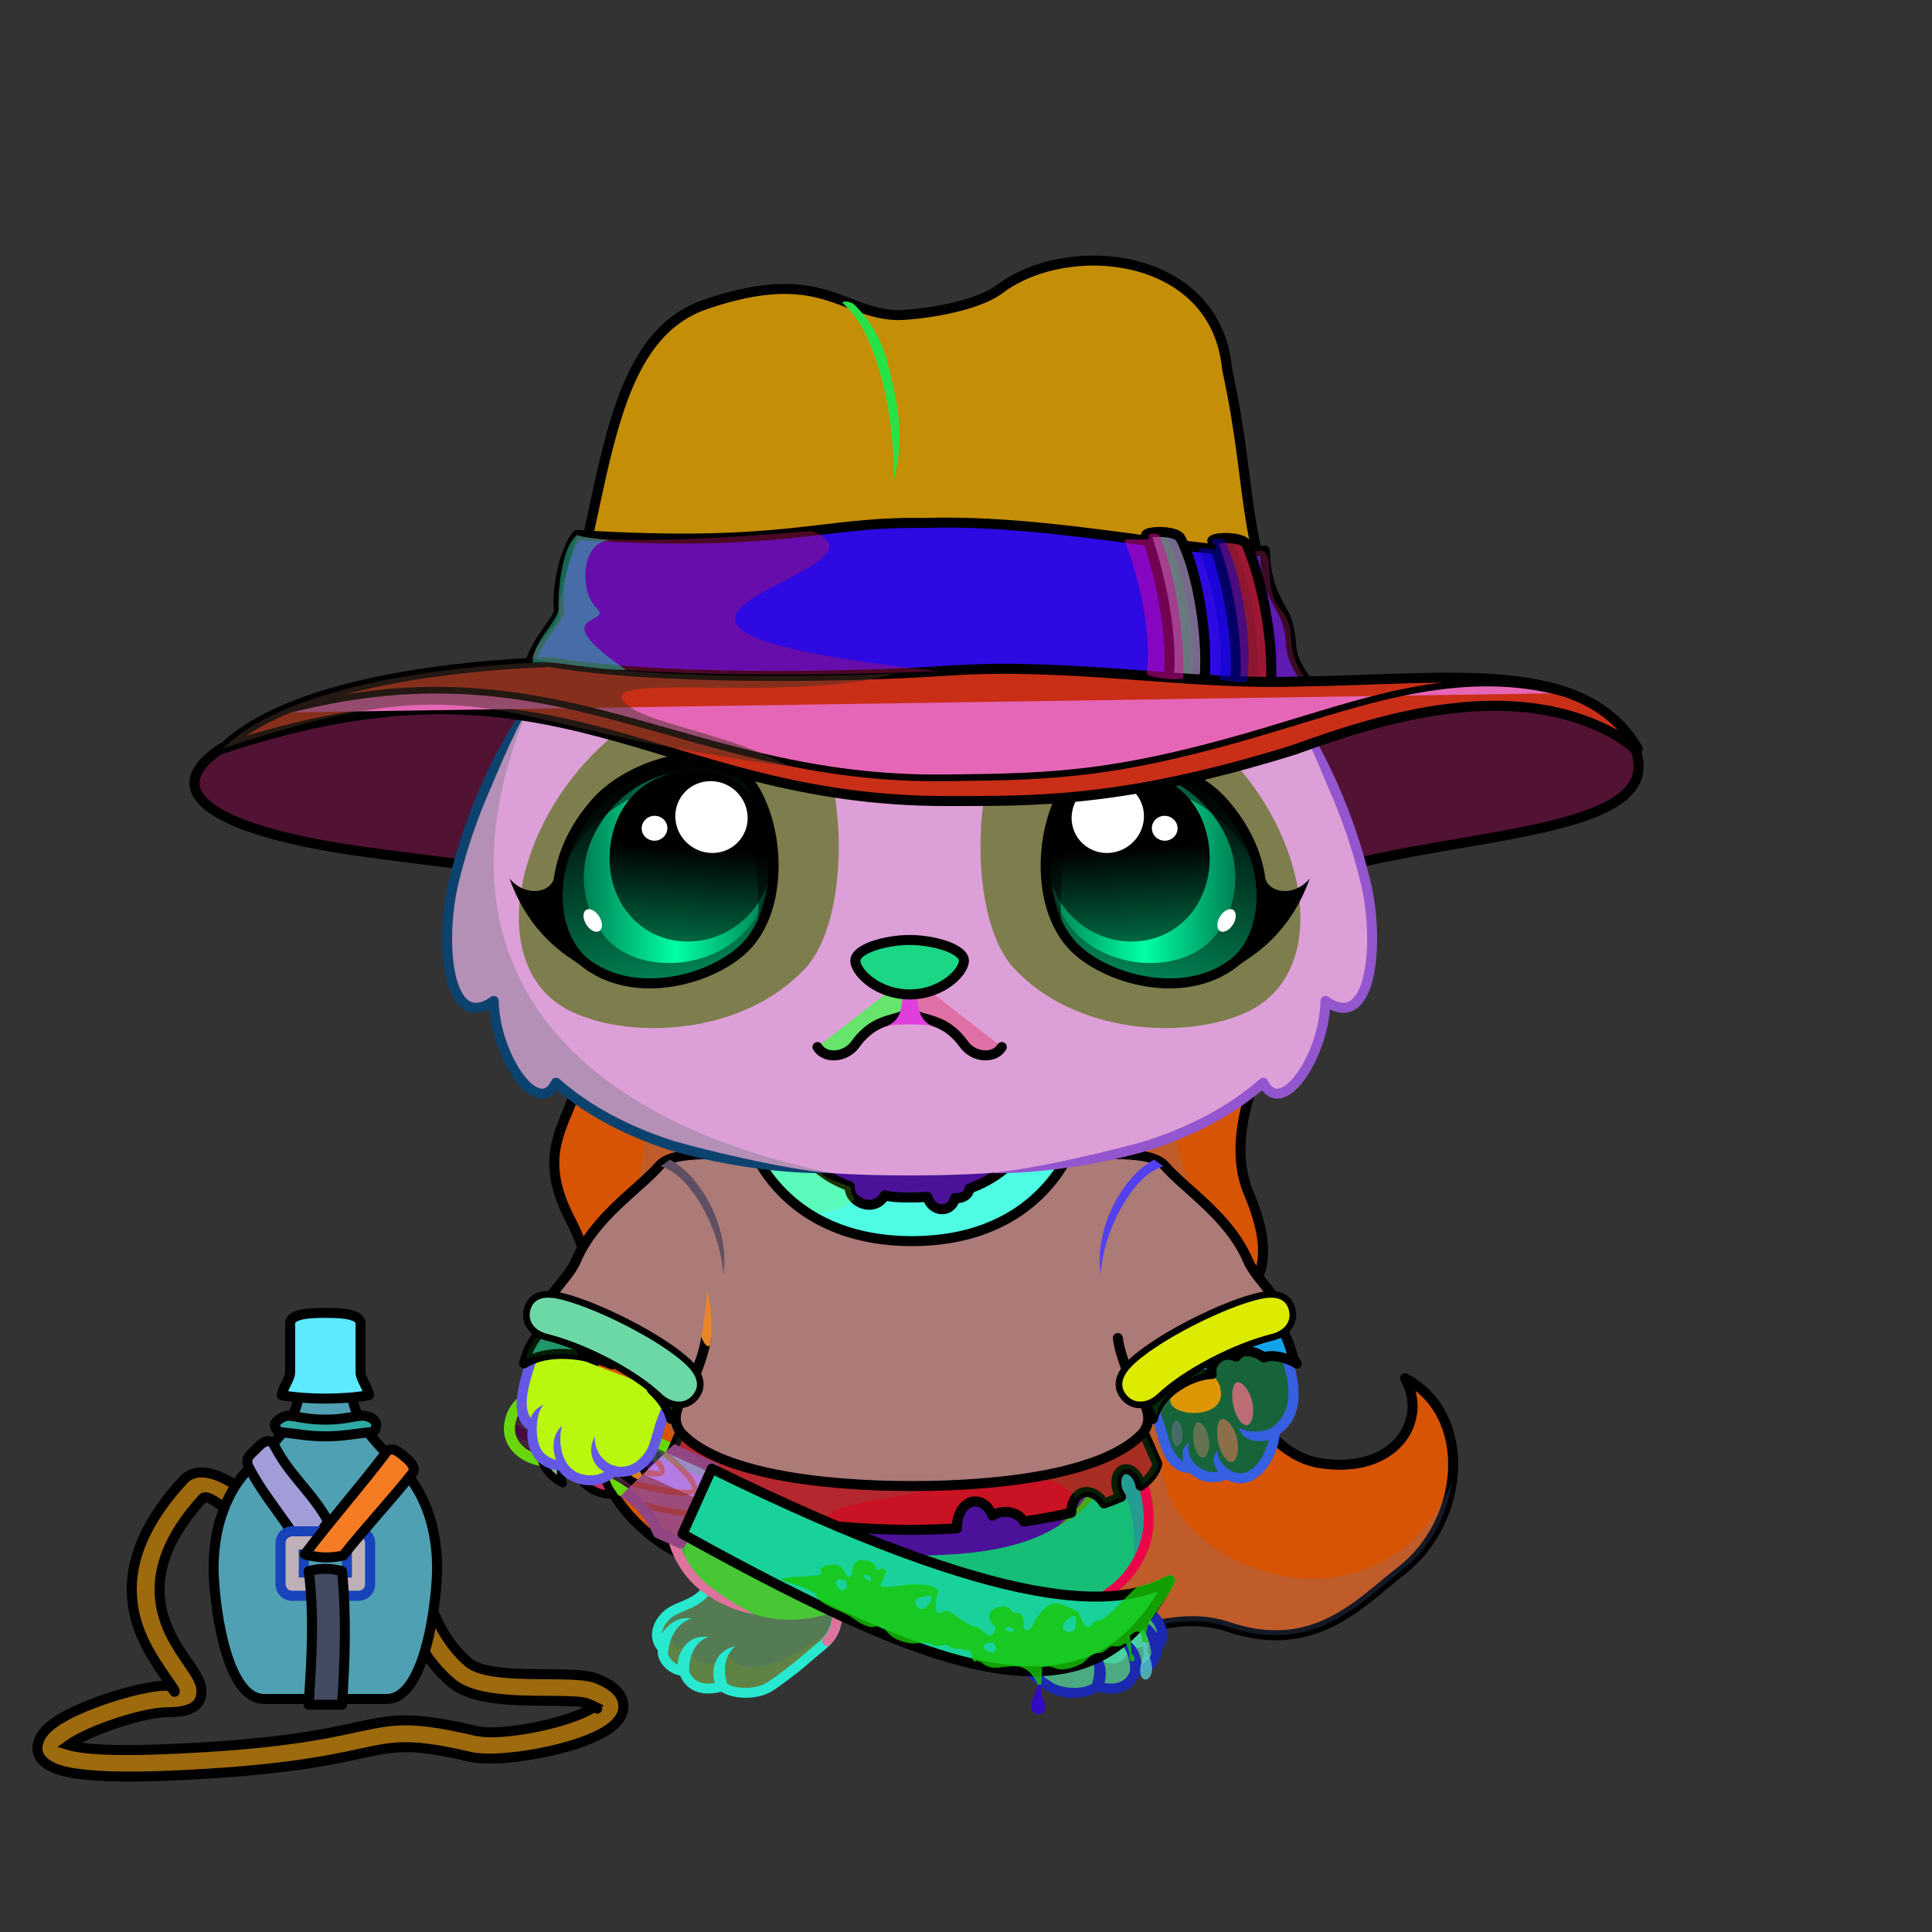 <svg xmlns="http://www.w3.org/2000/svg" xmlns:xlink="http://www.w3.org/1999/xlink" style="shape-rendering:geometricPrecision; text-rendering:geometricPrecision; image-rendering:optimizeQuality; fill-rule:evenodd; clip-rule:evenodd" version="1.1" viewBox="0 0 29000 29000" xml:space="preserve"><rect x="0" y="0" width="29000" height="29000" fill="#333333" stroke="none"/><defs><style type="text/css">.HairBack-Bear2fil14 {fill:black;fill-opacity:0.2}
.HairBack-Bear2fil431 {fill:url(#HairBack-Bear2id274)}
.HairBack-Bear2str0 {stroke:black;stroke-width:150;stroke-linecap:round;stroke-linejoin:round}
.Tail-Bear0fil22 {fill:none}
.RightFoot-Bear3fil432 {fill:url(#RightFoot-Bear3id650)}
.RightFoot-Bear3fil14 {fill:black;fill-opacity:0.2}
.RightFoot-Bear3fil32 {fill:black;fill-rule:nonzero}
.RightLeg-Bear0fil437 {fill:url(#RightLeg-Bear0id151)}
.RightLeg-Bear0fil14 {fill:black;fill-opacity:0.2}
.RightLeg-Bear0fil32 {fill:black;fill-rule:nonzero}
.LeftFoot-Bear3fil442 {fill:url(#LeftFoot-Bear3id651)}
.LeftFoot-Bear3fil14 {fill:black;fill-opacity:0.2}
.LeftFoot-Bear3fil32 {fill:black;fill-rule:nonzero}
.LeftLeg-Bear0fil447 {fill:url(#LeftLeg-Bear0id520)}
.LeftLeg-Bear0fil14 {fill:black;fill-opacity:0.2}
.LeftLeg-Bear0fil32 {fill:black;fill-rule:nonzero}
.RightPaw-Bear0fil457 {fill:#fefef4}
.RightPaw-Bear0fil32 {fill:black;fill-rule:nonzero}
.RightPaw-Bear0fil458 {fill:#A16A6A}
.Body-Bear4fil481 {fill:url(#Body-Bear4id268)}
.Body-Bear4fil14 {fill:black;fill-opacity:0.2}
.Body-Bear4fil32 {fill:black;fill-rule:nonzero}
.Body-Bear4fil22 {fill:none}
.Head-Bear1fil513 {fill:url(#Head-Bear1id272)}
.Head-Bear1fil14 {fill:black;fill-opacity:0.2}
.Head-Bear1fil32 {fill:black;fill-rule:nonzero}
.Head-Bear1fil514 {fill:url(#Head-Bear1id269)}
.Mouth-Bear10fil100 {fill:black}
.Mouth-Bear10fil22 {fill:none}
.Mouth-Bear10str0 {stroke:black;stroke-width:150;stroke-linecap:round;stroke-linejoin:round}
.Eyes-Bear3fil540 {fill:url(#Eyes-Bear3id940)}
.Eyes-Bear3fil541 {fill:url(#Eyes-Bear3id712)}
.Eyes-Bear3fil542 {fill:url(#Eyes-Bear3id670)}
.Eyes-Bear3fil152 {fill:white}
.Eyes-Bear3fil157 {fill:black;fill-opacity:0.502}
.Eyes-Bear3fil32 {fill:black;fill-rule:nonzero}
.Eyes-Bear3fil155 {fill:#3b3527}
.Eyes-Bear3fil14 {fill:black;fill-opacity:0.2}
.Eyes-Bear3fil543 {fill:url(#Eyes-Bear3id939)}
.Eyes-Bear3fil544 {fill:url(#Eyes-Bear3id725)}
.Eyes-Bear3fil545 {fill:url(#Eyes-Bear3id695)}
.Moustache-Bear0fil22 {fill:none}
.Nose-Bear0fil598 {fill:url(#Nose-Bear0id451)}
.Nose-Bear0str0 {stroke:black;stroke-width:150;stroke-linecap:round;stroke-linejoin:round}
.BraceletSteel-Bigfil59new {fill:url(#BraceletSteel-Bigid697new);fill-rule:nonzero}
.BraceletSteel-Bigstr4new {stroke:black;stroke-width:100}
.BraceletSteel-Bigfil60new {fill:url(#BraceletSteel-Bigid663new);fill-rule:nonzero}
.LeftPawWeapon-Bear4fil0 {fill:#fefef4}
.LeftPawWeapon-Bear4fil1 {fill:black;fill-rule:nonzero}
.LeftPawWeapon-Bear4fil4 {fill:url(#LeftPawWeapon-Bear4id4)}
.LeftPawWeapon-Bear4str0 {stroke:black;stroke-width:120;stroke-linecap:round;stroke-linejoin:round}
.LeftPawWeapon-Bear4fil5 {fill:url(#LeftPawWeapon-Bear4id3)}
.LeftPawWeapon-Bear4fil6 {fill:url(#LeftPawWeapon-Bear4id2)}
.AccessoryFlaskWithWaterfil79 {fill:url(#AccessoryFlaskWithWaterid23)}
.AccessoryFlaskWithWaterfil1 {fill:black;fill-opacity:0.2}
.AccessoryFlaskWithWaterfil80 {fill:url(#AccessoryFlaskWithWaterid4)}
.AccessoryFlaskWithWaterfil48 {fill:white;fill-opacity:0.502}
.AccessoryFlaskWithWaterfil82 {fill:url(#AccessoryFlaskWithWaterid30)}
.AccessoryFlaskWithWaterfil15 {fill:black}
.AccessoryFlaskWithWaterfil78 {fill:url(#AccessoryFlaskWithWaterid25)}
.AccessoryFlaskWithWaterstr1 {stroke:black;stroke-width:150}
.AccessoryFlaskWithWaterfil2 {fill:none}
.AccessoryFlaskWithWaterstr4 {stroke:black;stroke-width:150}
.AccessoryFlaskWithWaterstr3 {stroke:black;stroke-width:150;stroke-linecap:round;stroke-linejoin:round}
.AccessoryFlaskWithWaterfil81 {fill:url(#AccessoryFlaskWithWaterid81)}
.AccessoryFlaskWithWaterstr0 {stroke:black;stroke-width:150;stroke-linecap:round;stroke-linejoin:round}
.AccessoryFlaskWithWaterfil83 {fill:url(#AccessoryFlaskWithWaterid79)}
.AccessoryFlaskWithWaterfil84 {fill:url(#AccessoryFlaskWithWaterid16)}
.AccessoryFlaskWithWaterfil85 {fill:url(#AccessoryFlaskWithWaterid13)}
.NecklaceFreddy-Bigfil1 {fill:black;fill-opacity:0.2}
.NecklaceFreddy-Bigfil18 {fill:url(#NecklaceFreddy-Bigid5)}
.NecklaceFreddy-Bigfil19 {fill:url(#NecklaceFreddy-Bigid8)}
.NecklaceFreddy-Bigfil20 {fill:url(#NecklaceFreddy-Bigid7)}
.NecklaceFreddy-Bigfil7 {fill:black;fill-opacity:0.2}
.NecklaceFreddy-Bigfil8 {fill:black}
.NecklaceFreddy-Bigfil9 {fill:white;fill-opacity:0.102}
.NecklaceFreddy-Bigfil21 {fill:white;fill-opacity:0.051}
.NecklaceFreddy-Bigfil0 {fill:#3C544D}
.NecklaceFreddy-Bigstr0 {stroke:black;stroke-width:150;stroke-linecap:round;stroke-linejoin:round}
.NecklaceFreddy-Bigfil16 {fill:url(#NecklaceFreddy-Bigid0)}
.NecklaceFreddy-Bigfil17 {fill:url(#NecklaceFreddy-Bigid6)}
.NecklaceFreddy-Bigfil10 {fill:none}
.WeaponJasonBack-Bigfil0 {fill:url(#WeaponJasonBack-Bigid64)}
.WeaponJasonBack-Bigfil1 {fill:black;fill-opacity:0.502}
.WeaponJasonBack-Bigfil4 {fill:white;fill-opacity:0.2}
.WeaponJasonBack-Bigfil5 {fill:black}
.WeaponJasonBack-Bigfil2 {fill:url(#WeaponJasonBack-Bigid59)}
.WeaponJasonBack-Bigstr0 {stroke:black;stroke-width:100;stroke-miterlimit:22.926}
.WeaponJasonBack-Bigfil3 {fill:url(#WeaponJasonBack-Bigid55)}
.WeaponJason-Bigfil86 {fill:url(#WeaponJason-Bigid67)}
.WeaponJason-Bigfil1 {fill:black;fill-opacity:0.502}
.WeaponJason-Bigfil4 {fill:white;fill-opacity:0.2}
.WeaponJason-Bigfil5 {fill:black}
.WeaponJason-Bigfil87 {fill:maroon;fill-opacity:0.8}
.WeaponJason-Bigfil88 {fill:url(#WeaponJason-Bigid61)}
.WeaponJason-Bigfil89 {fill:#CCCDCF}
.WeaponJason-Bigfil21 {fill:none}
.WeaponJason-Bigstr2 {stroke:black;stroke-width:150;stroke-linecap:round;stroke-linejoin:round;stroke-miterlimit:22.926}
.HatVanHelsingBack-Bigfil12 {fill:url(#HatVanHelsingBack-Bigid28)}
.HatVanHelsingBack-Bigstr1 {stroke:black;stroke-width:150;stroke-linejoin:round;stroke-miterlimit:22.926}
.HatVanHelsing-Bigfil15 {fill:url(#HatVanHelsing-Bigid7)}
.HatVanHelsing-Bigfil2 {fill:white;fill-opacity:0.502}
.HatVanHelsing-Bigfil16 {fill:black;fill-opacity:0.4}
.HatVanHelsing-Bigfil17 {fill:url(#HatVanHelsing-Bigid69)}
.HatVanHelsing-Bigfil18 {fill:url(#HatVanHelsing-Bigid52)}
.HatVanHelsing-Bigfil19 {fill:#262829}
.HatVanHelsing-Bigfil22 {fill:white;fill-opacity:0.2}
.HatVanHelsing-Bigfil23 {fill:black;fill-opacity:0.302}
.HatVanHelsing-Bigfil26 {fill:url(#HatVanHelsing-Bigid21)}
.HatVanHelsing-Bigfil27 {fill:white;fill-opacity:0.102}
.HatVanHelsing-Bigfil28 {fill:white;fill-opacity:0.349}
.HatVanHelsing-Bigfil3 {fill:black;fill-opacity:0.502}
.HatVanHelsing-Bigfil29 {fill:#0A0A09}
.HatVanHelsing-Bigfil30 {fill:#F7F4F4;fill-opacity:0.149}
.HatVanHelsing-Bigfil20 {fill:none}
.HatVanHelsing-Bigstr1 {stroke:black;stroke-width:150;stroke-linejoin:round;stroke-miterlimit:22.926}
.HatVanHelsing-Bigfil21 {fill:url(#HatVanHelsing-Bigid8)}
.HatVanHelsing-Bigstr2 {stroke:black;stroke-width:150;stroke-linecap:round;stroke-linejoin:round;stroke-miterlimit:22.926}
.HatVanHelsing-Bigfil24 {fill:url(#HatVanHelsing-Bigid1)}
.HatVanHelsing-Bigfil25 {fill:url(#HatVanHelsing-Bigid0)}
.HatVanHelsing-Bigstr3 {stroke:black;stroke-width:100;stroke-linejoin:round;stroke-miterlimit:22.926}
</style><linearGradient gradientUnits="userSpaceOnUse" id="HairBack-Bear2id274" x1="15066" x2="15066" xlink:href="#HairBack-Bear2id1" y1="24545.6" y2="14683">
  </linearGradient><linearGradient gradientUnits="userSpaceOnUse" id="RightFoot-Bear3id650" x1="16088.3" x2="16088.3" y1="25409.6" y2="23879.2">
   <stop offset="0" style="stop-opacity:1; stop-color:#3b3527"/>
   <stop offset="0.729" style="stop-opacity:1; stop-color:#615a4a"/>
   <stop offset="1" style="stop-opacity:1; stop-color:#615a4a"/>
  </linearGradient><linearGradient gradientUnits="objectBoundingBox" id="RightLeg-Bear0id151" x1="50%" x2="50%" xlink:href="#RightLeg-Bear0id150" y1="100%" y2="0%">
  </linearGradient><linearGradient gradientUnits="userSpaceOnUse" id="LeftFoot-Bear3id651" x1="11219.3" x2="11219.3" xlink:href="#LeftFoot-Bear3id650" y1="25409.6" y2="23879.2">
  </linearGradient><linearGradient gradientUnits="objectBoundingBox" id="LeftLeg-Bear0id520" x1="50%" x2="50%" xlink:href="#LeftLeg-Bear0id150" y1="100%" y2="0%">
  </linearGradient><linearGradient gradientUnits="userSpaceOnUse" id="Body-Bear4id268" x1="13653.8" x2="13653.8" y1="17442" y2="23350.9">
   <stop offset="0" style="stop-opacity:1; stop-color:#d9d9c5"/>
   <stop offset="0.078" style="stop-opacity:1; stop-color:#d9d9c5"/>
   <stop offset="0.529" style="stop-opacity:1; stop-color:#fefef4"/>
   <stop offset="1" style="stop-opacity:1; stop-color:#ffffff"/>
  </linearGradient><linearGradient gradientUnits="userSpaceOnUse" id="Head-Bear1id272" x1="13653.8" x2="13653.8" y1="17643.8" y2="7273.2">
   <stop offset="0" style="stop-opacity:1; stop-color:#f2f2e4"/>
   <stop offset="0.58" style="stop-opacity:1; stop-color:#fffffd"/>
   <stop offset="1" style="stop-opacity:1; stop-color:#fffffd"/>
  </linearGradient><linearGradient gradientUnits="userSpaceOnUse" id="Head-Bear1id269" x1="13653.8" x2="13653.8" xlink:href="#Head-Bear1id74" y1="15431.8" y2="10188.8">
  </linearGradient><linearGradient gradientUnits="userSpaceOnUse" id="Eyes-Bear3id940" x1="10355.6" x2="9626.89" xlink:href="#Eyes-Bear3id27" y1="14602.1" y2="11532.8">
  </linearGradient><linearGradient gradientUnits="userSpaceOnUse" id="Eyes-Bear3id712" x1="8763.73" x2="11515.6" xlink:href="#Eyes-Bear3id57" y1="13015.7" y2="13015.7">
  </linearGradient><linearGradient gradientUnits="userSpaceOnUse" id="Eyes-Bear3id670" x1="10438.8" x2="10293.1" xlink:href="#Eyes-Bear3id384" y1="11586.1" y2="14117.6">
  </linearGradient><linearGradient gradientUnits="userSpaceOnUse" id="Eyes-Bear3id939" x1="16952.1" x2="17680.8" xlink:href="#Eyes-Bear3id27" y1="14602.1" y2="11532.8">
  </linearGradient><linearGradient gradientUnits="userSpaceOnUse" id="Eyes-Bear3id725" x1="18543.9" x2="15792.1" xlink:href="#Eyes-Bear3id57" y1="13015.7" y2="13015.7">
  </linearGradient><linearGradient gradientUnits="userSpaceOnUse" id="Eyes-Bear3id695" x1="16868.8" x2="17014.5" xlink:href="#Eyes-Bear3id384" y1="11586.1" y2="14117.6">
  </linearGradient><linearGradient gradientUnits="userSpaceOnUse" id="Nose-Bear0id451" x1="13653.8" x2="13653.8" y1="14108.6" y2="14926.9">
   <stop offset="0" style="stop-opacity:1; stop-color:#FFCCCC"/>
   <stop offset="1" style="stop-opacity:1; stop-color:#453F2C"/>
  </linearGradient><linearGradient gradientUnits="userSpaceOnUse" id="BraceletSteel-Bigid697new" x1="8099.26" x2="10313.3" xlink:href="#BraceletSteel-Bigid663new" y1="19855.6" y2="20661.5">
  </linearGradient><linearGradient gradientUnits="userSpaceOnUse" id="LeftPawWeapon-Bear4id4" x1="9291.61" x2="9745.29" xlink:href="#LeftPawWeapon-Bear4id2" y1="21737.2" y2="22291.2">
  </linearGradient><linearGradient gradientUnits="userSpaceOnUse" id="LeftPawWeapon-Bear4id3" x1="8756.72" x2="9051.56" xlink:href="#LeftPawWeapon-Bear4id2" y1="21885.6" y2="22429.5">
  </linearGradient><linearGradient gradientUnits="userSpaceOnUse" id="AccessoryFlaskWithWaterid23" x1="3205.91" x2="6561.17" y1="23126.1" y2="23126.1">
   <stop offset="0" style="stop-opacity:1; stop-color:#865126"/>
   <stop offset="0.149" style="stop-opacity:1; stop-color:#734F25"/>
   <stop offset="0.412" style="stop-opacity:1; stop-color:#4F341B"/>
   <stop offset="0.761" style="stop-opacity:1; stop-color:#BA833C"/>
   <stop offset="1" style="stop-opacity:1; stop-color:#855819"/>
  </linearGradient><linearGradient gradientUnits="userSpaceOnUse" id="AccessoryFlaskWithWaterid4" x1="4230.39" x2="5536.69" y1="20350.8" y2="20350.8">
   <stop offset="0" style="stop-opacity:1; stop-color:#424D4A"/>
   <stop offset="0.259" style="stop-opacity:1; stop-color:#707A78"/>
   <stop offset="0.451" style="stop-opacity:1; stop-color:#4C5654"/>
   <stop offset="0.69" style="stop-opacity:1; stop-color:#DFE9EB"/>
   <stop offset="1" style="stop-opacity:1; stop-color:#A4ADAB"/>
  </linearGradient><linearGradient gradientUnits="userSpaceOnUse" id="AccessoryFlaskWithWaterid30" x1="4716.11" x2="5050.97" y1="23904.1" y2="23034.9">
   <stop offset="0" style="stop-opacity:1; stop-color:#4D4B42"/>
   <stop offset="0.169" style="stop-opacity:1; stop-color:#707A78"/>
   <stop offset="0.341" style="stop-opacity:1; stop-color:#4C5654"/>
   <stop offset="0.569" style="stop-opacity:1; stop-color:#DFE9EB"/>
   <stop offset="1" style="stop-opacity:1; stop-color:#838577"/>
  </linearGradient><linearGradient gradientUnits="userSpaceOnUse" id="AccessoryFlaskWithWaterid25" x1="5672.23" x2="4247.15" y1="27034.1" y2="21734.6">
   <stop offset="0" style="stop-opacity:1; stop-color:#8A7A6E"/>
   <stop offset="0.259" style="stop-opacity:1; stop-color:#413836"/>
   <stop offset="0.651" style="stop-opacity:1; stop-color:#3B3332"/>
   <stop offset="1" style="stop-opacity:1; stop-color:#AB9780"/>
  </linearGradient><linearGradient gradientUnits="userSpaceOnUse" id="AccessoryFlaskWithWaterid81" x1="4549.26" x2="4088.46" y1="23238.9" y2="21722.7">
   <stop offset="0" style="stop-opacity:1; stop-color:#12131C"/>
   <stop offset="0.369" style="stop-opacity:1; stop-color:#3B3332"/>
   <stop offset="1" style="stop-opacity:1; stop-color:#AB9780"/>
  </linearGradient><linearGradient gradientUnits="userSpaceOnUse" id="AccessoryFlaskWithWaterid79" x1="4867.21" x2="5918.47" xlink:href="#AccessoryFlaskWithWaterid16" y1="23175.3" y2="21958.8">
  </linearGradient><linearGradient gradientUnits="userSpaceOnUse" id="AccessoryFlaskWithWaterid13" x1="4125.86" x2="5646.78" xlink:href="#AccessoryFlaskWithWaterid4" y1="21404.4" y2="21404.4">
  </linearGradient><linearGradient gradientUnits="userSpaceOnUse" id="NecklaceFreddy-Bigid5" x1="19236.8" x2="8141.81" xlink:href="#NecklaceFreddy-Bigid0" y1="19793.9" y2="19793.9">
  </linearGradient><linearGradient gradientUnits="userSpaceOnUse" id="NecklaceFreddy-Bigid8" x1="17068.9" x2="10309.7" xlink:href="#NecklaceFreddy-Bigid2" y1="21140.1" y2="21553.9">
  </linearGradient><linearGradient gradientUnits="userSpaceOnUse" id="NecklaceFreddy-Bigid7" x1="16745" x2="10633.5" xlink:href="#NecklaceFreddy-Bigid2" y1="18673.2" y2="19047.3">
  </linearGradient><linearGradient gradientUnits="userSpaceOnUse" id="NecklaceFreddy-Bigid6" x1="16340.5" x2="11038" xlink:href="#NecklaceFreddy-Bigid0" y1="17939.4" y2="17939.4">
  </linearGradient><linearGradient gradientUnits="userSpaceOnUse" id="WeaponJasonBack-Bigid64" x1="9112.66" x2="8597.71" xlink:href="#WeaponJasonBack-Bigid53" y1="20731.7" y2="22538.27">
  </linearGradient><linearGradient gradientUnits="userSpaceOnUse" id="WeaponJasonBack-Bigid59" x1="7974.16" x2="8247.87" xlink:href="#WeaponJasonBack-Bigid53" y1="21379" y2="21313.81">
  </linearGradient><linearGradient gradientUnits="userSpaceOnUse" id="WeaponJasonBack-Bigid55" x1="9002.05" x2="9275.76" xlink:href="#WeaponJasonBack-Bigid53" y1="21840.95" y2="21775.76">
  </linearGradient><linearGradient gradientUnits="userSpaceOnUse" id="WeaponJason-Bigid67" x1="10698.42" x2="9507.72" xlink:href="#WeaponJason-Bigid53" y1="22090.51" y2="22821.1">
  </linearGradient><linearGradient gradientUnits="userSpaceOnUse" id="WeaponJason-Bigid61" x1="11454.02" x2="16416" y1="21944.93" y2="24841.11">
   <stop offset="0" style="stop-opacity:1; stop-color:#252628"/>
   <stop offset="0.212" style="stop-opacity:1; stop-color:#515357"/>
   <stop offset="0.278" style="stop-opacity:1; stop-color:#6E727A"/>
   <stop offset="0.361" style="stop-opacity:1; stop-color:#505359"/>
   <stop offset="0.478" style="stop-opacity:1; stop-color:#48494D"/>
   <stop offset="0.58" style="stop-opacity:1; stop-color:#515357"/>
   <stop offset="0.651" style="stop-opacity:1; stop-color:#787C82"/>
   <stop offset="0.769" style="stop-opacity:1; stop-color:#515357"/>
   <stop offset="1" style="stop-opacity:1; stop-color:#585C69"/>
  </linearGradient><linearGradient gradientUnits="userSpaceOnUse" id="HatVanHelsingBack-Bigid28" x1="13758.16" x2="13758.16" xlink:href="#HatVanHelsingBack-Bigid4" y1="10525.31" y2="13812.01">
  </linearGradient><linearGradient gradientUnits="objectBoundingBox" id="HatVanHelsing-Bigid7" x1="0%" x2="100%" y1="50%" y2="50%">
   <stop offset="0" style="stop-opacity:1; stop-color:#36302A"/>
   <stop offset="0.412" style="stop-opacity:1; stop-color:#171614"/>
   <stop offset="1" style="stop-opacity:1; stop-color:#3D4042"/>
  </linearGradient><linearGradient gradientUnits="userSpaceOnUse" id="HatVanHelsing-Bigid69" x1="14396" x2="18400" xlink:href="#HatVanHelsing-Bigid48" y1="4958.28" y2="7282.91">
  </linearGradient><linearGradient gradientUnits="userSpaceOnUse" id="HatVanHelsing-Bigid52" x1="12402" x2="14960" xlink:href="#HatVanHelsing-Bigid18" y1="6149" y2="6149">
  </linearGradient><linearGradient gradientUnits="userSpaceOnUse" id="HatVanHelsing-Bigid21" x1="3344" x2="24585" xlink:href="#HatVanHelsing-Bigid6" y1="10980.01" y2="10980.01">
  </linearGradient><linearGradient gradientUnits="objectBoundingBox" id="HatVanHelsing-Bigid8" x1="0%" x2="100%" y1="50%" y2="50%">
   <stop offset="0" style="stop-opacity:1; stop-color:#1A1817"/>
   <stop offset="0.361" style="stop-opacity:1; stop-color:#1A1817"/>
   <stop offset="0.6" style="stop-opacity:1; stop-color:#262421"/>
   <stop offset="1" style="stop-opacity:1; stop-color:#3D4042"/>
  </linearGradient><linearGradient gradientUnits="userSpaceOnUse" id="HatVanHelsing-Bigid1" x1="18196" x2="19082.56" xlink:href="#HatVanHelsing-Bigid0" y1="9240.14" y2="9240.14">
  </linearGradient><linearGradient gradientUnits="userSpaceOnUse" id="HairBack-Bear2id1" x1="19686.9" x2="19686.9" y1="18541.7" y2="13821.1">
   <stop offset="0" style="stop-opacity:1; stop-color:#b6af89"/>
   <stop offset="0.18" style="stop-opacity:1; stop-color:#b6af89"/>
   <stop offset="1" style="stop-opacity:1; stop-color:#9c9365"/>
  </linearGradient><linearGradient gradientUnits="userSpaceOnUse" id="RightLeg-Bear0id150" x1="15526.7" x2="15526.7" y1="24311.8" y2="20742.8">
   <stop offset="0" style="stop-opacity:1; stop-color:#ffffff"/>
   <stop offset="0.278" style="stop-opacity:1; stop-color:#ffffff"/>
   <stop offset="1" style="stop-opacity:1; stop-color:#fefef4"/>
  </linearGradient><linearGradient gradientUnits="userSpaceOnUse" id="LeftFoot-Bear3id650" x1="16088.3" x2="16088.3" y1="25409.6" y2="23879.2">
   <stop offset="0" style="stop-opacity:1; stop-color:#3b3527"/>
   <stop offset="0.729" style="stop-opacity:1; stop-color:#615a4a"/>
   <stop offset="1" style="stop-opacity:1; stop-color:#615a4a"/>
  </linearGradient><linearGradient gradientUnits="userSpaceOnUse" id="LeftLeg-Bear0id150" x1="15526.7" x2="15526.7" y1="24311.8" y2="20742.8">
   <stop offset="0" style="stop-opacity:1; stop-color:#ffffff"/>
   <stop offset="0.278" style="stop-opacity:1; stop-color:#ffffff"/>
   <stop offset="1" style="stop-opacity:1; stop-color:#fefef4"/>
  </linearGradient><linearGradient gradientUnits="userSpaceOnUse" id="Head-Bear1id74" x1="15961" x2="18418.2" y1="23174.1" y2="17871.9">
   <stop offset="0" style="stop-opacity:1; stop-color:#d9d9c5"/>
   <stop offset="1" style="stop-opacity:1; stop-color:#fefef4"/>
  </linearGradient><linearGradient gradientUnits="userSpaceOnUse" id="Eyes-Bear3id27" x1="16937.6" x2="16937.6" y1="14961.3" y2="11448.6">
   <stop offset="0" style="stop-opacity:1; stop-color:#008053"/>
   <stop offset="1" style="stop-opacity:1; stop-color:black"/>
  </linearGradient><linearGradient gradientUnits="objectBoundingBox" id="Eyes-Bear3id57" x1="100%" x2="0%" y1="50%" y2="50%">
   <stop offset="0" style="stop-opacity:1; stop-color:#008053"/>
   <stop offset="0.502" style="stop-opacity:1; stop-color:#00ffa5"/>
   <stop offset="1" style="stop-opacity:1; stop-color:#008053"/>
  </linearGradient><linearGradient gradientUnits="userSpaceOnUse" id="Eyes-Bear3id384" x1="16417.8" x2="16417.8" y1="11784.3" y2="14068.5">
   <stop offset="0" style="stop-opacity:1; stop-color:black"/>
   <stop offset="0.45" style="stop-opacity:1; stop-color:black"/>
   <stop offset="1" style="stop-opacity:1; stop-color:#006642"/>
  </linearGradient><linearGradient gradientUnits="userSpaceOnUse" id="BraceletSteel-Bigid663new" x1="19208.4" x2="16994.4" y1="19855.6" y2="20661.5">
   <stop offset="0" style="stop-opacity:1; stop-color:#424352"/>
   <stop offset="0.11" style="stop-opacity:1; stop-color:#848690"/>
   <stop offset="0.251" style="stop-opacity:1; stop-color:#FFFFFC"/>
   <stop offset="0.471" style="stop-opacity:1; stop-color:#8D8F99"/>
   <stop offset="0.78" style="stop-opacity:1; stop-color:#16171A"/>
   <stop offset="1" style="stop-opacity:1; stop-color:#42444D"/>
  </linearGradient><linearGradient gradientUnits="userSpaceOnUse" id="LeftPawWeapon-Bear4id2" x1="8252.48" x2="8396.62" y1="21721.4" y2="22238">
   <stop offset="0" style="stop-opacity:1; stop-color:#F2C977"/>
   <stop offset="1" style="stop-opacity:1; stop-color:white"/>
  </linearGradient><linearGradient gradientUnits="userSpaceOnUse" id="AccessoryFlaskWithWaterid16" x1="4702.91" x2="5106.95" y1="25411.2" y2="23727">
   <stop offset="0" style="stop-opacity:1; stop-color:#5B5C63"/>
   <stop offset="0.51" style="stop-opacity:1; stop-color:#665E59"/>
   <stop offset="1" style="stop-opacity:1; stop-color:#AB9B89"/>
  </linearGradient><linearGradient gradientUnits="userSpaceOnUse" id="NecklaceFreddy-Bigid0" x1="17371.7" x2="10006.9" y1="22083.7" y2="22083.7">
   <stop offset="0" style="stop-opacity:1; stop-color:#3C544D"/>
   <stop offset="0.729" style="stop-opacity:1; stop-color:#1E2725"/>
   <stop offset="0.922" style="stop-opacity:1; stop-color:#344943"/>
   <stop offset="1" style="stop-opacity:1; stop-color:#1D2322"/>
  </linearGradient><linearGradient gradientUnits="userSpaceOnUse" id="NecklaceFreddy-Bigid2" x1="16556.4" x2="10807.5" y1="18927.7" y2="19279.7">
   <stop offset="0" style="stop-opacity:1; stop-color:#BF1C1C"/>
   <stop offset="0.2" style="stop-opacity:1; stop-color:#DE333F"/>
   <stop offset="0.51" style="stop-opacity:1; stop-color:#B0181F"/>
   <stop offset="1" style="stop-opacity:1; stop-color:#750000"/>
  </linearGradient><linearGradient gradientUnits="userSpaceOnUse" id="WeaponJasonBack-Bigid53" x1="8028.1" x2="8183.2" y1="21067.51" y2="20866.07">
   <stop offset="0" style="stop-opacity:1; stop-color:#806244"/>
   <stop offset="0.318" style="stop-opacity:1; stop-color:#574028"/>
   <stop offset="0.561" style="stop-opacity:1; stop-color:#4B351E"/>
   <stop offset="1" style="stop-opacity:1; stop-color:#2E1D0B"/>
  </linearGradient><linearGradient gradientUnits="userSpaceOnUse" id="WeaponJason-Bigid53" x1="8028.1" x2="8183.2" y1="21067.51" y2="20866.07">
   <stop offset="0" style="stop-opacity:1; stop-color:#806244"/>
   <stop offset="0.318" style="stop-opacity:1; stop-color:#574028"/>
   <stop offset="0.561" style="stop-opacity:1; stop-color:#4B351E"/>
   <stop offset="1" style="stop-opacity:1; stop-color:#2E1D0B"/>
  </linearGradient><linearGradient gradientUnits="userSpaceOnUse" id="HatVanHelsingBack-Bigid4" x1="13758" x2="13758" y1="10972.18" y2="14097.02">
   <stop offset="0" style="stop-opacity:1; stop-color:black"/>
   <stop offset="0.278" style="stop-opacity:1; stop-color:black"/>
   <stop offset="1" style="stop-opacity:1; stop-color:#414545"/>
  </linearGradient><linearGradient gradientUnits="userSpaceOnUse" id="HatVanHelsing-Bigid48" x1="14575" x2="18785" y1="7661.47" y2="9821.05">
   <stop offset="0" style="stop-opacity:1; stop-color:#36302A"/>
   <stop offset="0.58" style="stop-opacity:1; stop-color:#323435"/>
   <stop offset="1" style="stop-opacity:1; stop-color:#54595C"/>
  </linearGradient><linearGradient gradientUnits="userSpaceOnUse" id="HatVanHelsing-Bigid18" x1="12429" x2="14862" y1="6828" y2="6828">
   <stop offset="0" style="stop-opacity:1; stop-color:#0D0C0B"/>
   <stop offset="0.38" style="stop-opacity:1; stop-color:#12100F"/>
   <stop offset="0.71" style="stop-opacity:1; stop-color:#3D4042"/>
   <stop offset="1" style="stop-opacity:1; stop-color:#3D4042"/>
  </linearGradient><linearGradient gradientUnits="userSpaceOnUse" id="HatVanHelsing-Bigid6" x1="3816" x2="24014" y1="11421.57" y2="11421.57">
   <stop offset="0" style="stop-opacity:1; stop-color:#262320"/>
   <stop offset="0.412" style="stop-opacity:1; stop-color:#171614"/>
   <stop offset="1" style="stop-opacity:1; stop-color:#3D4042"/>
  </linearGradient><linearGradient gradientUnits="userSpaceOnUse" id="HatVanHelsing-Bigid0" x1="17203" x2="18091.16" y1="9149.67" y2="9149.67">
   <stop offset="0" style="stop-opacity:1; stop-color:#2B2929"/>
   <stop offset="1" style="stop-opacity:1; stop-color:#3B3939"/>
  </linearGradient></defs><g id="HatVanHelsingBack-Big">
  <animateTransform additive="sum" attributeName="transform" dur="10" repeatCount="indefinite" type="translate" values="0;0 200;0;0 200;0;0 200;0;0 200;0"/>
  <path class="HatVanHelsingBack-Bigfil12 HatVanHelsingBack-Bigstr1" d="M3329 11229c4064,-1657 6308,193 12496,-117 4229,-212 7025,-1280 8719,131 537,1398 -3144,1217 -5125,2000 -1731,422 -3774,567 -5259,569 -1645,1 -3157,-270 -5158,-571 -928,-128 -2664,-336 -3494,-449 -2223,-300 -3211,-885 -2179,-1563z" style="fill:#521233"/>
 </g><g id="HairBack-Bear2">
 <animateTransform additive="sum" attributeName="transform" dur="10" repeatCount="indefinite" type="translate" values="0;0 200;0;0 200;0;0 200;0;0 200;0"/>
  <path class="HairBack-Bear2fil431 HairBack-Bear2str0" d="M8677 15254c345,1454 -849,1645 -113,3059 889,1708 -359,3310 1061,4611 1109,1017 2319,505 3198,984 1391,757 1726,-695 2937,371 763,673 1643,-207 2668,139 1296,437 1974,-348 2606,-840 977,-759 1077,-2360 56,-2890 359,638 -157,1459 -1295,1271 -707,-118 -1279,-1038 -1263,-1612 31,-1125 793,-1056 207,-2449 -390,-925 240,-2359 1050,-3214 -362,-19 -13775,301 -11112,570z" style="fill:#d65404"/>
  <path class="HairBack-Bear2fil14" d="M11864 23667c346,33 670,84 959,241 1391,757 1726,-695 2937,371 763,673 1643,-207 2668,139 1296,437 1974,-348 2606,-840 429,-333 689,-829 759,-1325 -1214,2816 -5198,950 -4191,-931 1694,-3163 -742,-3425 278,-5658 -2831,145 -5662,289 -8493,433 937,1617 -946,2560 703,5428 464,807 1130,1465 1774,2142z" style="fill:#667fc1"/>
 </g><g id="Tail-Bear0">
  <rect class="Tail-Bear0fil22" height="1129" width="1129" x="13089" y="21055"/>
 </g><g id="RightFoot-Bear3">
  <path class="RightFoot-Bear3fil432" d="M17045 25080c-66,213 -260,328 -578,232 -82,82 -466,170 -720,2 -241,-159 -607,-457 -720,-564 -96,-91 -335,-220 -291,-565 777,87 1299,173 1927,-306 18,146 320,205 479,267 233,89 426,392 211,604 42,135 -122,330 -308,330z" style="fill:#4ad19f"/>
  <path class="RightFoot-Bear3fil14" d="M16490 25327c320,133 480,-45 565,-254 204,-15 307,-138 301,-308 28,-45 52,-79 86,-174 31,-139 -54,-325 -125,-351 31,144 -137,125 -191,129 232,292 -30,451 -178,321 -4,299 -321,400 -555,107 -111,282 -514,451 -1612,-364 1095,1261 1346,941 1709,894z" style="fill:#55120d"/>
  <path class="RightFoot-Bear3fil32" d="M16963 25089c-68,167 -221,202 -384,173 53,-171 15,-486 -309,-550 160,131 191,345 122,563 -153,91 -454,76 -604,-23 -105,-69 -235,-166 -357,-262 -142,-112 -270,-229 -408,-342 -98,-80 -205,-212 -213,-454 5,-41 -24,-78 -65,-83 -41,-5 -84,23 -83,65 7,344 143,486 266,587 138,114 267,232 411,345 124,97 257,197 366,269 205,135 567,145 776,17 252,66 509,18 618,-243 169,-27 352,-197 334,-378 149,-177 94,-405 -60,-562 -136,-138 -294,-154 -454,-250 -66,-40 -120,-83 -125,-121l-137 73c20,64 119,137 185,176 138,83 316,117 424,227 53,54 98,127 105,203 -87,-137 -253,-261 -447,-225 213,57 340,284 356,532 -17,67 -81,130 -143,158 -9,-180 -141,-449 -459,-414 197,78 290,282 285,519z" style="fill:#1a29b0"/>
 </g><g id="LeftFoot-Bear3">
  <path class="LeftFoot-Bear3fil442" d="M10263 25080c66,213 260,328 578,232 82,82 466,170 720,2 241,-159 607,-457 719,-564 96,-91 336,-220 292,-565 -777,87 -1299,173 -1927,-306 -19,146 -321,205 -479,267 -233,89 -427,392 -211,604 -42,135 121,330 308,330z" style="fill:#557b54"/>
  <path class="LeftFoot-Bear3fil14" d="M10817 25327c-320,133 -479,-45 -565,-254 -203,-15 -307,-138 -301,-308 -27,-45 -52,-79 -85,-174 -32,-139 54,-325 124,-351 -30,144 137,125 192,129 -233,292 29,451 178,321 4,299 321,400 554,107 112,282 515,451 1613,-364 -1095,1261 -1346,941 -1710,894z" style="fill:#87a908"/>
  <path class="LeftFoot-Bear3fil32" d="M10345 25089c68,167 220,202 384,173 -54,-171 -16,-486 309,-550 -160,131 -191,345 -122,563 153,91 454,76 604,-23 104,-69 234,-166 356,-262 143,-112 271,-229 409,-342 97,-80 205,-212 213,-454 -5,-41 24,-78 65,-83 41,-5 84,23 83,65 -7,344 -143,486 -266,587 -139,114 -268,232 -411,345 -124,97 -258,197 -367,269 -205,135 -567,145 -776,17 -251,66 -509,18 -617,-243 -169,-27 -352,-197 -335,-378 -149,-177 -93,-405 61,-562 136,-138 294,-154 454,-250 66,-40 120,-83 125,-121l137 73c-20,64 -120,137 -185,176 -139,83 -316,117 -425,227 -53,54 -97,127 -104,203 86,-137 252,-261 447,-225 -213,57 -341,284 -357,532 18,67 82,130 144,158 8,-180 141,-449 459,-414 -197,78 -291,282 -285,519z" style="fill:#28e8d0"/>
 </g><g id="RightLeg-Bear0">
  <path class="RightLeg-Bear0fil437" d="M13654 20747c651,0 2263,-52 2620,230 303,239 971,977 969,1838 -2,444 -257,819 -524,1020 -578,425 -1151,626 -1983,350 7,-583 -643,-742 -1082,-749l0 -2689z" style="fill:#16bd77"/>
  <path class="RightLeg-Bear0fil14" d="M16988 23561c110,-131 245,-442 245,-600 2,-776 -323,-1481 -652,-1782 -248,370 -56,940 55,979 367,105 445,994 352,1403z" style="fill:#5c1afb"/>
  <path class="RightLeg-Bear0fil32" d="M16690 23782c-238,187 -417,303 -711,449 260,-35 573,-178 785,-337 332,-249 552,-662 553,-1079 1,-360 -110,-698 -263,-990 -227,-429 -547,-760 -734,-907 -32,-26 -79,-20 -105,12 -25,33 -20,80 13,105 175,139 478,451 693,860 144,273 248,587 247,920 -1,358 -198,746 -478,967zm-1745 794c71,68 -33,176 -104,108 -135,-130 -182,-317 -180,-500 3,-218 -99,-369 -246,-471 -213,-147 -519,-198 -761,-203l0 -149 1 0c265,5 604,62 845,229 186,129 314,320 310,596 -1,139 31,290 135,390z" style="fill:#ea054a"/>
 </g><g id="LeftLeg-Bear0">
  <path class="LeftLeg-Bear0fil447" d="M13654 20747c-651,0 -2264,-52 -2620,230 -303,239 -971,977 -969,1838 1,444 256,819 524,1020 578,425 1150,626 1983,350 -7,-583 642,-742 1082,-749l0 -2689z" style="fill:#48c735"/>
  <path class="LeftLeg-Bear0fil14" d="M10320 23561c-110,-131 -245,-442 -245,-600 -3,-776 323,-1481 652,-1782 248,370 56,940 -56,979 -366,105 -444,994 -351,1403z" style="fill:#286f4e"/>
  <path class="LeftLeg-Bear0fil32" d="M10618 23782c238,187 417,303 711,449 -260,-35 -573,-178 -785,-337 -332,-249 -552,-662 -554,-1079 -1,-360 110,-698 264,-990 226,-429 547,-760 734,-907 32,-26 79,-20 104,12 26,33 20,80 -12,105 -175,139 -478,451 -694,860 -143,273 -247,587 -246,920 1,358 198,746 478,967zm1745 794c-71,68 32,176 103,108 135,-130 183,-317 181,-500 -3,-218 98,-369 246,-471 212,-147 519,-198 761,-203l0 -149 -1 0c-265,5 -604,62 -845,229 -186,129 -314,320 -311,596 2,139 -31,290 -134,390z" style="fill:#dc739c"/>
 </g><g id="Body-Bear4">
 <animateTransform additive="sum" attributeName="transform" dur="10" repeatCount="indefinite" type="translate" values="0;0 200;0;0 200;0;0 200;0;0 200;0"/>
  <path class="Body-Bear4fil481" d="M13654 23351c1692,-3 2768,-307 3233,-1926 302,-1052 -330,-2764 -1019,-3983 -551,110 -1409,139 -2214,150 -806,-11 -1663,-40 -2215,-150 -688,1219 -1321,2931 -1018,3983 465,1619 1541,1923 3233,1926z" style="fill:#4c1199"/>
  <path class="Body-Bear4fil14" d="M11416 22901c-455,-288 -787,-750 -995,-1476 -211,-735 34,-1792 435,-2779 -591,2230 70,3628 560,4255z" style="fill:#679376"/>
  <path class="Body-Bear4fil32" d="M11416 22901c-539,-241 -960,-968 -1067,-1455 -108,-487 -59,-1102 131,-1659 -71,577 -87,1191 13,1618 104,444 495,1184 923,1496z" style="fill:#9c4f7b"/>
  <path class="Body-Bear4fil22" d="M12621 22856c-1016,-156 -1749,-629 -1932,-1889 -2,-17 -5,-34 -7,-51l0 -4c-2,-16 -4,-32 -5,-48l-1 -7c-1,-15 -3,-31 -4,-46l0 -8c-2,-15 -3,-30 -3,-46l-1 -8c-1,-16 -1,-31 -2,-47l0 -6c-1,-17 -1,-34 -1,-51l0 -5c0,-17 0,-34 0,-50l0 -8c0,-15 0,-31 1,-47l0 -9c1,-15 1,-30 2,-46l0 -11c1,-14 2,-29 3,-44l1 -12c1,-15 2,-29 3,-44l1 -13c1,-15 3,-31 4,-46l2 -14c1,-15 3,-30 5,-44l1 -15c2,-14 4,-27 5,-41l3 -18c2,-13 3,-26 5,-39l3 -18c2,-12 4,-25 6,-38 1,-7 2,-14 4,-22 2,-12 4,-25 6,-37l4 -23c2,-11 4,-23 6,-34 2,-9 4,-18 6,-28 2,-10 4,-21 6,-32 2,-9 4,-18 6,-27 2,-11 4,-21 7,-32l6 -27c2,-11 4,-21 7,-31 3,-13 6,-25 9,-37l5 -21c3,-14 6,-27 9,-40l5 -18c4,-14 7,-28 11,-42l4 -15c4,-15 8,-30 12,-46l3 -8c4,-16 9,-33 14,-49l1 -7m15 -50l9 -28c5,-17 10,-34 15,-52l2 -5c6,-17 11,-34 17,-51l1 -6c6,-18 12,-36 18,-54l0 -1c-142,1971 409,3124 1703,3596" style="fill:#674bf6"/>
  <path class="Body-Bear4fil22" d="M12621 22856c-1016,-156 -1749,-629 -1932,-1889 -2,-17 -5,-34 -7,-51l0 -4c-2,-16 -4,-32 -5,-48l-1 -7c-1,-15 -3,-31 -4,-46l0 -8c-2,-15 -3,-30 -3,-46l-1 -8c-1,-16 -1,-31 -2,-47l0 -6c-1,-17 -1,-34 -1,-51l0 -5c0,-17 0,-34 0,-50l0 -8c0,-15 0,-31 1,-47l0 -9c1,-15 1,-30 2,-46l0 -11c1,-14 2,-29 3,-44l1 -12c1,-15 2,-29 3,-44l1 -13c1,-15 3,-31 4,-46l2 -14c1,-15 3,-30 5,-44l1 -15c2,-14 4,-27 5,-41l3 -18c2,-13 3,-26 5,-39l3 -18c2,-12 4,-25 6,-38 1,-7 2,-14 4,-22 2,-12 4,-25 6,-37l4 -23c2,-11 4,-23 6,-34 2,-9 4,-18 6,-28 2,-10 4,-21 6,-32 2,-9 4,-18 6,-27 2,-11 4,-21 7,-32l6 -27c2,-11 4,-21 7,-31 3,-13 6,-25 9,-37l5 -21c3,-14 6,-27 9,-40l5 -18c4,-14 7,-28 11,-42l4 -15c4,-15 8,-30 12,-46l3 -8c4,-16 9,-33 14,-49l1 -7m15 -50l9 -28c5,-17 10,-34 15,-52l2 -5c6,-17 11,-34 17,-51l1 -6c6,-18 12,-36 18,-54l0 -1c-142,1971 409,3124 1703,3596" style="fill:#c7a153"/>
  <path class="Body-Bear4fil14" d="M15892 22901c455,-288 786,-750 995,-1476 211,-735 -34,-1792 -436,-2779 592,2230 -69,3628 -559,4255z" style="fill:#cb9005"/>
  <path class="Body-Bear4fil32" d="M15892 22901c539,-241 960,-968 1067,-1455 107,-487 59,-1102 -132,-1659 72,577 87,1191 -12,1618 -104,444 -496,1184 -923,1496z" style="fill:#43a916"/>
  <path class="Body-Bear4fil32" d="M12443 19595c14,90 3,320 274,403 104,32 268,2 338,-92 40,-54 108,-17 116,35 27,177 135,303 267,367 69,33 144,49 218,46 72,-2 143,-23 205,-64 110,-73 193,-211 207,-426 2,-41 34,-72 70,-69 26,2 48,21 57,47 49,115 191,167 297,161 200,-11 329,-149 390,-357 24,291 -132,492 -383,506 -114,7 -234,-31 -324,-111 -43,180 -134,304 -248,378 -81,54 -173,81 -267,85 -93,3 -187,-17 -273,-58 -141,-68 -261,-192 -318,-364 -112,74 -260,99 -386,61 -266,-82 -287,-394 -240,-548z" style="fill:#6c998e"/>
 </g><g id="WeaponJasonBack-Big">
   <animateTransform additive="sum" attributeName="transform" dur="10" repeatCount="indefinite" type="translate" values="0;0 200;0;0 200;0;0 200;0;0 200;0"/>
  <g id="_1957813774672">
   <path class="WeaponJasonBack-Bigfil0" d="M10055.05 21737.81l-681.85 663.03c-327.65,-225.36 -766.3,-372.15 -1264.06,-481.16 -244.62,-42.11 -579.49,-263.11 -421.44,-681.31 153.29,-341.09 487.8,-339.62 634.69,-279.26 573.97,257.96 1156.58,519.79 1732.66,778.7z" style="fill:#3a1061"/>
   <path class="WeaponJasonBack-Bigfil1" d="M10007.84 21783.73l-64.06 62.28c-143.5,-120.7 -313.12,-251.03 -498.25,-382.13l378.18 169.96c65.2,51.18 126.81,101.33 184.13,149.89zm-119.69 116.38l-60.85 59.17c-47.4,-51.87 -113.76,-112.55 -194.65,-178.77 -185.51,-153.01 -445.06,-329.86 -725.52,-496.36l26.6 -50.28 236.74 106.4c196.66,125.56 373.62,251.79 510.75,365.16 85.42,69.87 155.86,135.71 206.93,194.68zm-165.41 160.84l-77.25 75.11c-104.77,-23.11 -232.3,-59.03 -374.7,-105.17 -471.59,-153.72 -1109.01,-420.23 -1611.98,-695.13 6.01,-28.25 14.46,-57.58 25.46,-87.92 500.38,274.64 1143.85,543.49 1619.11,697.98 165.13,54.13 309.79,94.2 419.36,115.13zm-174.79 169.96l-75.26 73.17c-533.22,-145.84 -1206.2,-389.93 -1786.07,-678.49 -16.84,-35.71 -28.96,-74.7 -35.1,-116.95 594.73,303.02 1305.34,561.48 1860.75,712.61 11.97,3.27 23.86,6.49 35.68,9.66zm-1745.89 -1161.94c-20.68,20.68 -40.33,44 -58.65,70.31 426.5,249.66 1024.03,535.36 1406.21,686.61 109.04,43.38 200.01,76.74 265.11,93.77 86.72,23.92 142.87,15.26 156.68,-31.21l0 0c2.82,-10.96 3.28,-22.97 0.68,-34.49l0 0c-13.9,-52.35 -167.43,-157.09 -394.77,-289.35 -280.67,-162.86 -745.6,-439.1 -1135.81,-637.98l-39.65 81.9c390.21,198.9 854.92,474.09 1133.26,635.87 131.16,75.91 235.54,140.67 298.8,186.97 -63.23,-18.06 -149.24,-48.25 -249.15,-88.44 -375.54,-149.21 -960.19,-428.2 -1382.71,-673.96z" style="fill:#23812c"/>
   <path class="WeaponJasonBack-Bigfil2 WeaponJasonBack-Bigstr0" d="M8239.32 21404.07c31.85,-70.86 0.22,-154.13 -70.64,-185.97 -70.86,-31.85 -154.12,-0.22 -185.97,70.63 -31.85,70.87 -0.22,154.14 70.65,185.98 70.85,31.85 154.12,0.21 185.96,-70.64z" style="fill:#912fee"/>
   <path class="WeaponJasonBack-Bigfil3 WeaponJasonBack-Bigstr0" d="M9267.21 21866.02c31.85,-70.86 0.22,-154.13 -70.64,-185.97 -70.86,-31.85 -154.12,-0.22 -185.97,70.65 -31.85,70.85 -0.21,154.11 70.65,185.96 70.85,31.85 154.12,0.22 185.96,-70.64z" style="fill:#4c4d45"/>
   <path class="WeaponJasonBack-Bigfil4" d="M10055.06 21737.81l-152.6 148.39 -1631.05 -733.02c-139.81,-57.47 -461.4,-38.82 -623.11,255.05 24.33,-324.46 355.46,-580.06 674.1,-449.11 573.95,257.95 1156.58,519.79 1732.66,778.69z" style="fill:#35da20"/>
   <path class="WeaponJasonBack-Bigfil1" d="M9653.52 22128.25l-280.32 272.59c-327.65,-225.36 -766.29,-372.15 -1264.07,-481.17 -244.6,-42.11 -579.48,-263.09 -421.43,-681.3l1965.82 889.88z" style="fill:#520421"/>
   <path class="WeaponJasonBack-Bigfil5" d="M10118.86 21675.77l-127.61 124.08 -1702.65 -765.2c-70.88,-28.27 -193.43,-39.53 -309.49,11.53 -82.55,36.31 -161.53,105.63 -215.57,225.33 -12.9,34.82 -21.9,68.32 -27.43,100.41 -19.95,115.88 9.06,208.72 62.54,279.65 56.02,74.33 138.91,127.01 222.23,158.5 34.28,12.95 68.99,22.27 102.15,27.98l4.66 0.94c431.32,94.51 819.98,217.47 1134.06,394.95 60.12,33.97 117.52,69.93 171.95,108.05l-121.11 117.78c-42.29,-28.53 -86.5,-55.73 -132.51,-81.73 -297.7,-168.23 -670.74,-285.86 -1086.8,-377.09 -41.72,-7.31 -86.12,-19.38 -130.89,-36.3 -109.47,-41.38 -219.52,-112.12 -296.01,-213.6 -79.04,-104.85 -122.2,-240.28 -93.53,-406.91 7.1,-41.25 18.89,-84.84 35.97,-130.74 0.97,-3.05 2.11,-6.06 3.46,-9.05 73.14,-162.75 183.58,-258.33 300.1,-309.59 161.83,-71.21 336.09,-54.17 438,-13.5l6.04 2.44 1762.44 792.07z" style="fill:#68d60d"/>
  </g>
 </g><g id="RightPaw-Bear0">
 <animateTransform additive="sum" attributeName="transform" dur="10" repeatCount="indefinite" type="translate" values="0;0 200;0;0 200;0;0 200;0;0 200;0"/>
  <path class="RightPaw-Bear0fil457" d="M19212 20074c101,319 446,1074 -76,1413 -8,341 -321,891 -722,638 -151,80 -387,68 -509,-83 -446,-4 -409,-537 -607,-929 295,-982 1641,-506 1914,-1039z" style="fill:#17643a"/>
  <path class="RightPaw-Bear0fil32" d="M19190 20003c89,-30 112,105 135,170 130,372 354,1015 -116,1354 -11,143 -66,311 -153,448 -99,155 -252,294 -446,289 -65,-1 -132,-19 -200,-55 -176,73 -404,47 -540,-94 -338,-20 -419,-297 -509,-605 -35,-123 -73,-250 -129,-363 -19,-37 -94,-221 -57,-240 16,-8 67,4 101,36 47,44 78,115 89,136 63,125 102,260 140,389 60,206 115,395 261,468 -29,-101 -22,-219 84,-284 -76,237 182,489 434,440 -65,-93 -101,-219 -10,-319 -6,164 172,338 339,342 137,3 248,-112 316,-220 55,-87 95,-188 116,-282 -169,50 -397,13 -448,-183 104,74 378,78 488,1 414,-287 232,-827 98,-1209 -22,-63 -77,-193 7,-219z" style="fill:#375fe2"/>
  <path class="RightPaw-Bear0fil458" d="M18721 21392c-70,15 -168,-109 -207,-290 -38,-180 -13,-339 57,-354 70,-15 188,120 226,300 39,181 -7,329 -76,344z" style="fill:#bc6d74"/>
  <path class="RightPaw-Bear0fil458" d="M18493 21944c-70,15 -168,-109 -207,-289 -38,-181 -13,-340 57,-355 70,-14 188,120 226,301 39,180 -7,328 -76,343z" style="fill:#8c6f49"/>
  <path class="RightPaw-Bear0fil458" d="M18061 21880c-58,7 -128,-100 -147,-248 -19,-148 13,-275 70,-282 57,-7 143,110 162,258 19,148 -28,265 -85,272z" style="fill:#657250"/>
  <path class="RightPaw-Bear0fil458" d="M17668 21710c-41,0 -83,-82 -84,-190 -2,-107 31,-195 72,-195 42,-1 94,90 95,197 2,108 -41,187 -83,188z" style="fill:#476b67"/>
  <path class="RightPaw-Bear0fil458" d="M18328 20905c28,402 -757,372 -764,113 -13,-411 729,-626 764,-113z" style="fill:#db9505"/>
 </g><g id="LeftPawWeapon-Bear4">
 <animateTransform additive="sum" attributeName="transform" dur="10" repeatCount="indefinite" type="translate" values="0;0 200;0;0 200;0;0 200;0;0 200;0"/>
  <path class="LeftPawWeapon-Bear4fil4 LeftPawWeapon-Bear4str0" d="M9184 21857c111,311 407,488 669,458 -172,-146 -283,-401 -254,-605 -107,110 -285,199 -415,147z" style="fill:#df8119"/>
  <path class="LeftPawWeapon-Bear4fil5 LeftPawWeapon-Bear4str0" d="M8604 21988c106,362 424,462 600,445 -118,-148 -180,-345 -111,-553 -111,145 -334,201 -489,108z" style="fill:#cb2b69"/>
  <path class="LeftPawWeapon-Bear4fil6 LeftPawWeapon-Bear4str0" d="M8105 21741c2,238 123,413 346,525 -75,-215 -7,-388 93,-573 -134,128 -313,130 -439,48z" style="fill:#7ebb96"/>
  <path class="LeftPawWeapon-Bear4fil0" d="M8064 20167c-174,495 -396,1082 -60,1254 -63,251 76,575 425,576 127,228 534,319 775,91 176,20 369,-1 539,-240 138,-193 112,-466 371,-913 -594,-215 -1455,-553 -2050,-768z" style="fill:#b9f70f"/>
  <path class="LeftPawWeapon-Bear4fil1" d="M7994 20142c14,-39 56,-59 95,-45 39,13 60,56 46,95l-20 56c-143,405 -301,846 -145,1036 15,-73 101,-165 188,-199 -121,132 -139,518 -27,687 44,65 128,121 216,143 -61,-167 -60,-383 89,-514 -69,241 -15,680 345,738 98,16 202,3 292,-46 -183,-92 -260,-325 -144,-530 -19,280 242,531 522,432 78,-28 156,-85 231,-190 53,-75 81,-170 114,-288 46,-161 104,-362 254,-620 20,-35 66,-48 102,-27 36,21 48,67 27,102 -140,242 -195,432 -239,586 -37,131 -68,238 -136,333 -95,134 -198,208 -303,245 -93,33 -184,37 -272,30 -27,22 -55,41 -84,57 -120,67 -259,85 -387,64 -129,-21 -249,-80 -331,-167 -14,-15 -28,-32 -40,-49 -34,-3 -65,-8 -95,-15 -127,-32 -223,-107 -286,-201 -76,-115 -102,-257 -85,-397 -314,-220 -119,-772 53,-1260l20 -56z" style="fill:#6458e5"/>
 </g><g id="NecklaceFreddy-Big">
  <animateTransform additive="sum" attributeName="transform" dur="10" repeatCount="indefinite" type="translate" values="0;0 200;0;0 200;0;0 200;0;0 200;0"/>
  <path class="NecklaceFreddy-Bigfil0 NecklaceFreddy-Bigstr0" d="M7865 20465c350,-218 893,-165 1323,15 31,-18 70,-29 113,-29 75,0 141,34 171,84 179,6 321,120 321,261 0,21 -3,41 -9,60 150,140 255,292 289,442 42,-142 137,-354 262,-461 76,-680 -950,-1384 -1957,-1001 -376,127 -469,486 -513,629z" style="fill:#279881"/>
  <path class="NecklaceFreddy-Bigfil0 NecklaceFreddy-Bigstr0" d="M19465 20467c-168,-105 -409,-138 -493,-91 -93,-73 -312,-162 -416,-13 -239,-107 -409,117 -366,262 -253,0 -784,235 -885,673 -42,-142 -136,-354 -262,-461 -76,-680 959,-1418 1965,-1035 376,127 343,549 457,665z" style="fill:#14a3e9"/>
  <path class="NecklaceFreddy-Bigfil1" d="M18136 20597c-219,15 -751,314 -775,670 -42,-142 -242,-522 -368,-629 65,-322 745,-400 1082,-588 -244,224 -128,566 61,547z" style="fill:#08df2f"/>
  <path class="NecklaceFreddy-Bigfil16 NecklaceFreddy-Bigstr0" d="M13689 22964c204,-1 433,-8 675,-23l0 -5c-6,-221 118,-400 275,-400 111,0 208,87 259,215 53,-36 120,-57 194,-57 124,0 230,60 276,145 245,-36 486,-80 711,-132 2,-179 96,-312 232,-312 97,0 194,68 261,172 91,-31 177,-65 256,-100 -33,-44 -58,-101 -68,-163 -21,-139 43,-252 142,-252 99,0 196,112 218,250 134,-97 223,-207 252,-329 -100,-225 -220,-514 -340,-769 -1114,160 -2228,596 -3343,759 -1114,-163 -2228,-599 -3343,-759 -120,255 -240,544 -339,769 76,325 515,496 800,594 67,-104 163,-172 261,-172 110,0 193,88 221,216 29,-7 61,-11 93,-11 146,0 272,79 324,192 70,13 141,25 213,37 45,-33 102,-53 165,-53 93,0 174,43 219,108 422,51 960,79 1386,80z" style="fill:#c91224"/>
  <path class="NecklaceFreddy-Bigfil1" d="M11474 22114c-445,-82 -873,-261 -1276,-576 -64,148 -134,293 -189,418 71,305 400,468 793,615 171,-257 434,-146 473,29 214,-73 371,-3 440,201 16,49 160,-4 215,33 95,-100 247,-101 385,28 236,-379 1196,-331 1576,-502 -692,17 -1789,-79 -2417,-246z" style="fill:#5f7e59"/>
  <path class="NecklaceFreddy-Bigfil1" d="M16588 22567c91,-31 176,-65 255,-100 -33,-44 -57,-101 -67,-163 -21,-139 43,-252 142,-252 99,0 196,112 218,250 134,-97 223,-207 251,-329 -90,-203 -196,-459 -305,-695l-462 0c-153,30 -305,64 -457,101 0,291 -842,542 -842,834 427,-81 734,97 825,292 41,-68 104,-110 181,-110 97,0 193,68 261,172z" style="fill:#1e9d1a"/>
  <path class="NecklaceFreddy-Bigfil17 NecklaceFreddy-Bigstr0" d="M13922 17966c25,106 116,185 219,185 98,0 176,-71 195,-168 10,1 20,2 30,2 100,0 182,-64 187,-145 364,-131 705,-377 971,-817 142,169 492,334 817,503 -515,1172 -1926,1329 -2652,1329 -726,0 -2137,-157 -2651,-1329 325,-169 674,-334 817,-503 266,440 537,653 901,784 -27,232 364,417 526,134 129,46 483,36 640,25z" style="fill:#4efce3"/>
  <path class="NecklaceFreddy-Bigfil1" d="M11969 18163c-237,-312 -536,-577 -514,-686 26,-130 421,-73 676,-106 222,367 365,321 645,452 -8,86 24,135 52,183 -215,176 -633,266 -859,157z" style="fill:#93f51a"/>
  <path class="NecklaceFreddy-Bigfil1" d="M7895 20396c139,-51 654,-98 783,-47 -116,-177 117,-443 335,-355 -192,-107 -598,-76 -792,-42 -182,72 -299,296 -326,444z" style="fill:#0b8c12"/>
  <path class="NecklaceFreddy-Bigfil1" d="M9484 20527c60,65 400,152 327,258 -47,68 247,326 273,386 39,-133 57,-246 175,-346 -42,-188 -302,-566 -712,-684 153,183 96,467 -63,386z" style="fill:#5dc8c1"/>
  <path class="NecklaceFreddy-Bigfil18" d="M13689 22306c1440,0 2923,-210 3465,-797 288,-366 -279,-688 -361,-1411 59,175 210,619 319,790 -98,-415 1129,-1179 2121,-955 42,-507 -312,-573 -461,-902 -323,-707 -977,-1159 -1292,-1521 -225,-259 -939,-213 -1413,-228 -106,219 -652,1347 -2378,1348 -1726,-1 -2271,-1129 -2377,-1348 -475,15 -1189,-31 -1414,228 -314,362 -968,814 -1291,1521 -150,329 -504,395 -462,902 993,-224 2220,540 2122,955 109,-171 259,-615 318,-790 -81,723 -648,1045 -360,1411 542,587 2025,797 3464,797z" style="fill:#a48271"/>
  <path class="NecklaceFreddy-Bigfil19" d="M13689 22302c1676,0 3325,-372 3550,-910 17,-380 -307,-761 -348,-1000 -285,546 -1918,756 -3202,756 -1283,0 -2917,-210 -3201,-756 -42,239 -365,620 -348,1000 225,538 1874,910 3549,910z" style="fill:#aedb78"/>
  <path class="NecklaceFreddy-Bigfil20" d="M13689 19860c1676,0 2608,-194 2833,-733 17,-380 -8,-811 369,-1267 -285,546 -1918,896 -3202,896 -1283,0 -2917,-350 -3201,-896 376,456 351,887 368,1267 225,539 1158,733 2833,733z" style="fill:#63f680"/>
  <path class="NecklaceFreddy-Bigfil1" d="M12339 18338c-275,-170 -748,-514 -893,-827 -563,-80 -1142,-263 -1416,-45 273,131 747,479 1124,435 272,-31 825,437 1127,437 19,0 38,0 58,0z" style="fill:#c8b0e3"/>
  <path class="NecklaceFreddy-Bigfil7" d="M9437 20065c400,107 710,395 855,700 43,98 270,-411 272,-678 13,574 -417,821 -370,1299 352,798 2533,877 3329,891 -1468,-281 -2329,-631 -2569,-990 -190,-285 -123,-432 42,-322 719,484 -148,-504 -134,-1705 4,-350 -82,-823 -306,-1083 142,529 -320,608 -381,1302 -29,326 -577,682 -738,586z" style="fill:#e1a118"/>
  <path class="NecklaceFreddy-Bigfil8" d="M16854 20067c-41,-171 -67,-443 -94,-695 -55,243 -87,589 -38,826 57,39 103,-71 132,-131z" style="fill:#959473"/>
  <path class="NecklaceFreddy-Bigfil1" d="M18172 20020c-111,42 -832,-276 -837,-566 -11,-748 -648,-241 -609,-1226 -191,202 -209,578 -204,899 17,980 -542,1565 -155,2015 206,240 131,717 -601,999 -42,16 1153,-159 1469,-669 150,-402 -371,-786 -425,-1507 27,371 71,883 320,878 -162,-191 586,-687 1042,-823z" style="fill:#aa9e62"/>
  <path class="NecklaceFreddy-Bigfil1" d="M8132 19924c-11,-196 85,-528 401,-834 210,-204 202,-460 400,-687 354,-402 872,-749 945,-815 -746,659 -1197,1914 -882,2379 -235,-124 -705,-71 -864,-43z" style="fill:#602c4b"/>
  <path class="NecklaceFreddy-Bigfil9" d="M19135 19800c-272,-109 -782,-37 -954,84 611,-939 -432,-1455 -778,-2303 231,319 1030,886 1223,1455 87,256 361,288 509,764z" style="fill:#efb5fe"/>
  <path class="NecklaceFreddy-Bigfil9" d="M14609 18636c455,-69 907,-147 1235,163 776,733 456,-160 846,-797 75,-123 256,-431 431,-527 -152,-72 -554,-123 -963,-55 -277,473 -662,984 -1549,1216z" style="fill:#ea3c74"/>
  <path class="NecklaceFreddy-Bigfil9" d="M13565 22173c1359,-257 1461,-743 1970,-1007 508,-265 849,66 764,353 -85,287 -301,633 -2734,654z" style="fill:#7da931"/>
  <path class="NecklaceFreddy-Bigfil21" d="M10164 18318c-244,327 122,1217 -615,1718 -153,-101 -360,-175 -528,-206 581,-46 759,-1346 1143,-1512z" style="fill:#1bf368"/>
  <path class="NecklaceFreddy-Bigfil1" d="M11479 19061c666,-626 241,2549 3263,2422 -2515,684 -4188,-1552 -3263,-2422z" style="fill:#a99e0e"/>
  <path class="NecklaceFreddy-Bigfil10 NecklaceFreddy-Bigstr0" d="M13689 22306c1440,0 2923,-210 3465,-797 288,-366 -275,-709 -375,-1425 26,226 218,782 349,820 -97,-616 1602,-1236 2092,-940 133,-416 -345,-703 -489,-1045 -276,-651 -945,-1072 -1246,-1418 -225,-259 -944,-134 -1418,-219 -106,219 -652,1347 -2378,1348 -1726,-1 -2271,-1129 -2377,-1348 -475,85 -1193,-40 -1418,219 -301,346 -971,767 -1246,1418 -145,342 -622,629 -490,1045 491,-296 2190,324 2092,940 132,-38 323,-594 349,-820 -100,716 -662,1059 -374,1425 542,587 2025,797 3464,797z" style="fill:#ac7a77"/>
  <path class="NecklaceFreddy-Bigfil8" d="M17463 17507c-467,126 -908,990 -941,1620 -104,-691 332,-1472 801,-1720 47,33 93,67 140,100z" style="fill:#5440ef"/>
  <path class="NecklaceFreddy-Bigfil8" d="M10525 20067c41,-171 67,-443 93,-695 55,243 87,589 39,826 -57,39 -103,-71 -132,-131z" style="fill:#ea8526"/>
  <path class="NecklaceFreddy-Bigfil8" d="M9915 17507c468,126 908,990 941,1620 104,-691 -332,-1472 -800,-1720 -47,33 -94,67 -141,100z" style="fill:#5f4f63"/>
 </g><g id="BraceletSteel-Big">
 <animateTransform additive="sum" attributeName="transform" dur="10" repeatCount="indefinite" type="translate" values="0;0 200;0;0 200;0;0 200;0;0 200;0"/>
  <path class="BraceletSteel-Bigfil59new BraceletSteel-Bigstr4new" d="M8206 20072c-208,-50 -348,-214 -293,-420 55,-207 240,-250 450,-210 534,103 1643,659 2009,1047 146,156 197,333 56,493 -142,160 -375,128 -529,-20 -385,-368 -1146,-756 -1693,-890z" style="fill:#6cd8a6"/>
  <path class="BraceletSteel-Bigfil60new BraceletSteel-Bigstr4new" d="M19101 20072c208,-50 348,-214 294,-420 -55,-207 -240,-250 -450,-210 -535,103 -1644,659 -2009,1047 -147,156 -198,333 -56,493 142,160 374,128 529,-20 385,-368 1146,-756 1692,-890z" style="fill:#ddeb00"/>
 </g><g id="Head-Bear1">
 <animateTransform additive="sum" attributeName="transform" dur="10" repeatCount="indefinite" type="translate" values="0;0 200;0;0 200;0;0 200;0;0 200;0"/>
  <path class="Head-Bear1fil513" d="M13654 7273c-3309,0 -6045,2676 -6842,5956 -225,925 -94,2287 599,1795 14,821 658,1783 935,1228 1306,1144 3346,1392 5308,1392 1962,0 4002,-248 5308,-1392 276,555 920,-407 934,-1228 693,492 824,-870 600,-1795 -797,-3280 -3533,-5956 -6842,-5956z" style="fill:#dd9fd7"/>
  <path class="Head-Bear1fil14" d="M7936 10616c-511,790 -897,1677 -1124,2613 -225,925 -94,2287 599,1795 14,821 658,1783 935,1228 1049,919 2573,1260 4149,1358 -4263,-881 -6070,-3424 -4559,-6994z" style="fill:#115436"/>
  <path class="Head-Bear1fil32" d="M12848 7326c-615,115 -1491,466 -1775,598 -285,132 -1125,569 -1666,994 495,-570 1417,-1044 1603,-1130 181,-84 992,-436 1838,-462zm-4763 3069c-325,447 -615,1200 -714,1421 -203,458 -367,937 -486,1431 -106,436 -132,970 -54,1352 30,146 75,268 135,350 51,70 115,109 192,104 59,-4 129,-32 210,-90 34,-23 80,-16 104,18 10,14 15,29 14,45 8,398 169,830 361,1092 63,86 128,153 191,190 51,31 99,42 138,26 36,-15 71,-52 103,-115 18,-37 63,-52 100,-34 8,4 14,9 20,14 469,410 1035,703 1660,910 310,102 1767,462 2436,501 -1158,20 -2267,-288 -2483,-359 -615,-204 -1175,-489 -1648,-885 -39,52 -84,87 -132,107 -87,35 -180,19 -271,-36 -80,-48 -160,-128 -235,-230 -187,-256 -348,-662 -382,-1055 -63,31 -122,47 -177,51 -133,8 -240,-53 -322,-165 -73,-100 -126,-242 -160,-409 -82,-402 -56,-962 54,-1417 122,-502 289,-989 496,-1456 71,-160 424,-962 850,-1361z" style="fill:#0c426e"/>
  <path class="Head-Bear1fil32" d="M14460 7326c615,115 1491,466 1774,598 286,132 1126,569 1667,994 -495,-570 -1417,-1044 -1604,-1130 -181,-84 -992,-436 -1837,-462zm4763 3069c325,447 615,1200 713,1421 203,458 367,937 487,1431 106,436 131,970 53,1352 -29,146 -74,268 -134,350 -52,70 -116,109 -192,104 -60,-4 -130,-32 -210,-90 -34,-23 -81,-16 -105,18 -9,14 -14,29 -14,45 -7,398 -168,830 -360,1092 -63,86 -129,153 -191,190 -52,31 -99,42 -138,26 -37,-15 -71,-52 -103,-115 -18,-37 -63,-52 -101,-34 -7,4 -14,9 -19,14 -469,410 -1036,703 -1660,910 -311,102 -1768,462 -2436,501 1157,20 2267,-288 2483,-359 614,-204 1175,-489 1648,-885 39,52 83,87 132,107 87,35 179,19 271,-36 80,-48 160,-128 235,-230 187,-256 347,-662 382,-1055 63,31 121,47 176,51 134,8 240,-53 323,-165 73,-100 126,-242 160,-409 82,-402 56,-962 -55,-1417 -121,-502 -288,-989 -495,-1456 -71,-160 -424,-962 -850,-1361z" style="fill:#9356ce"/>
  <path class="Head-Bear1fil514" d="M8588 15190c-1795,-839 -401,-4619 2531,-4993 1565,-200 1865,3361 977,4328 -924,1006 -2601,1090 -3508,665zm10132 0c1795,-839 401,-4619 -2532,-4993 -1564,-200 -1864,3361 -976,4328 924,1006 2600,1090 3508,665z" style="fill:#7d7d4d"/>
 </g><g id="Mouth-Bear10">
 <animateTransform additive="sum" attributeName="transform" dur="10" repeatCount="indefinite" type="translate" values="0;0 200;0;0 200;0;0 200;0;0 200;0"/>
  <path class="Mouth-Bear10fil22 Mouth-Bear10str0" d="M12270 15716c109,183 422,164 570,-42 385,-534 814,-260 814,-619l0 -417" style="fill:#66e46b"/>
  <path class="Mouth-Bear10fil22 Mouth-Bear10str0" d="M15038 15716c-109,183 -422,164 -570,-42 -385,-534 -814,-260 -814,-619l0 -417" style="fill:#de70a5"/>
  <path class="Mouth-Bear10fil100" d="M13554 14927c-27,234 -33,369 -227,469 114,-18 218,-19 327,-19 108,0 213,1 326,19 -184,-95 -193,-255 -226,-469 -2,-11 -199,11 -200,0z" style="fill:#df3edc"/>
 </g><g id="Eyes-Bear3">
 <animateTransform additive="sum" attributeName="transform" dur="10" repeatCount="indefinite" type="translate" values="0;0 200;0;0 200;0;0 200;0;0 200;0"/>
  <path class="Eyes-Bear3fil540" d="M8787 14454c716,555 1823,273 2338,-179 861,-756 482,-2725 -364,-2878 -619,-112 -1415,199 -1813,645 -841,944 -646,2037 -161,2412z"/>
  <path class="Eyes-Bear3fil541" d="M11516 13190c-40,-809 -348,-1491 -918,-1589 -84,-14 -167,-23 -248,-26 -435,18 -828,197 -1122,509 -784,833 -438,1809 33,2144 731,519 2178,143 2255,-1038z"/>
  <path class="Eyes-Bear3fil542" d="M10458 11572c786,25 1160,663 1122,1368 -39,705 -649,1228 -1325,1191 -675,-37 -1142,-620 -1103,-1326 39,-705 519,-1258 1306,-1233z"/>
  <circle class="Eyes-Bear3fil152" r="235" transform="matrix(0.423 -0.242 0.41 0.681 8897.06 13816.7)"/>
  <path class="Eyes-Bear3fil157" d="M11374 13902c463,-1052 123,-2342 -636,-2479 -668,-121 -1328,104 -1758,586 -278,311 -444,654 -525,990 437,-823 1220,-1258 1860,-1156 911,145 1126,998 1059,2059z"/>
  <path class="Eyes-Bear3fil32" d="M8695 14475c-170,-121 -741,-431 -1047,-1288 229,273 587,223 663,15l146 90c-317,692 307,1191 748,1305l-510 -122z"/>
  <path class="Eyes-Bear3fil155" d="M10830 9546c51,106 427,155 784,394 328,220 512,552 678,503 186,-54 243,-483 152,-696 -75,-174 -410,-422 -820,-469 -484,-56 -855,139 -794,268z"/>
  <path class="Eyes-Bear3fil14" d="M10830 9546c51,106 427,155 784,394 328,220 512,552 678,503 186,-54 243,-483 152,-696 -75,-174 -410,-422 -820,-469 -484,-56 -855,139 -794,268z"/>
  <path class="Eyes-Bear3fil32" d="M8832 14395c309,239 695,314 1072,285 459,-35 901,-224 1172,-461 231,-204 368,-502 427,-828 56,-306 43,-636 -25,-937 -68,-297 -189,-564 -349,-747 -111,-126 -239,-211 -382,-236 -289,-53 -621,-8 -930,102 -323,115 -618,300 -813,519 -41,46 -79,92 -114,136 -330,426 -454,873 -445,1258 10,380 149,699 350,877 13,12 26,23 37,32zm1083 435c-410,31 -833,-53 -1174,-317 -17,-13 -32,-25 -46,-38 -229,-204 -389,-563 -399,-985 -11,-417 123,-897 476,-1353 38,-49 78,-98 120,-145 211,-237 530,-437 875,-560 332,-118 691,-166 1007,-109 177,33 335,135 467,286 178,201 310,492 383,813 72,318 85,669 26,995 -64,358 -217,687 -476,914 -292,257 -767,461 -1259,499z"/>
  <circle class="Eyes-Bear3fil152" r="235" transform="matrix(2.295 -0.209 0.267 2.285 10679.6 12264.4)"/>
  <circle class="Eyes-Bear3fil152" r="235" transform="matrix(0.82 0.02 -0.026 0.795 9824.83 12432.4)"/>
  <path class="Eyes-Bear3fil543" d="M18521 14454c-717,555 -1824,273 -2339,-179 -860,-756 -481,-2725 365,-2878 619,-112 1415,199 1813,645 841,944 646,2037 161,2412z"/>
  <path class="Eyes-Bear3fil544" d="M15792 13190c39,-809 348,-1491 917,-1589 84,-14 167,-23 249,-26 434,18 828,197 1121,509 784,833 439,1809 -32,2144 -732,519 -2178,143 -2255,-1038z"/>
  <path class="Eyes-Bear3fil545" d="M16850 11572c-787,25 -1161,663 -1122,1368 39,705 649,1228 1324,1191 676,-37 1143,-620 1104,-1326 -39,-705 -520,-1258 -1306,-1233z"/>
  <circle class="Eyes-Bear3fil152" r="235" transform="matrix(-0.423 -0.242 -0.41 0.681 18410.6 13816.7)"/>
  <path class="Eyes-Bear3fil157" d="M15934 13902c-464,-1052 -124,-2342 636,-2479 668,-121 1328,104 1758,586 277,311 444,654 525,990 -437,-823 -1220,-1258 -1860,-1156 -911,145 -1126,998 -1059,2059z"/>
  <path class="Eyes-Bear3fil32" d="M18612 14475c171,-121 741,-431 1048,-1288 -229,273 -588,223 -663,15l-147 90c318,692 -307,1191 -747,1305l509 -122z"/>
  <path class="Eyes-Bear3fil155" d="M16477 9546c-50,106 -426,155 -783,394 -328,220 -512,552 -679,503 -185,-54 -242,-483 -151,-696 75,-174 410,-422 819,-469 484,-56 856,139 794,268z"/>
  <path class="Eyes-Bear3fil14" d="M16477 9546c-50,106 -426,155 -783,394 -328,220 -512,552 -679,503 -185,-54 -242,-483 -151,-696 75,-174 410,-422 819,-469 484,-56 856,139 794,268z"/>
  <path class="Eyes-Bear3fil32" d="M18475 14395c-308,239 -695,314 -1072,285 -459,-35 -901,-224 -1171,-461 -232,-204 -369,-502 -428,-828 -55,-306 -42,-636 26,-937 67,-297 188,-564 349,-747 110,-126 239,-211 381,-236 290,-53 621,-8 930,102 323,115 619,300 814,519 41,46 79,92 114,136 329,426 454,873 444,1258 -9,380 -148,699 -349,877 -13,12 -26,23 -38,32zm-1083 435c411,31 834,-53 1175,-317 16,-13 32,-25 45,-38 230,-204 389,-563 400,-985 10,-417 -123,-897 -476,-1353 -38,-49 -78,-98 -120,-145 -212,-237 -530,-437 -876,-560 -331,-118 -690,-166 -1006,-109 -178,33 -335,135 -468,286 -177,201 -309,492 -382,813 -72,318 -86,669 -27,995 65,358 217,687 476,914 293,257 768,461 1259,499z"/>
  <circle class="Eyes-Bear3fil152" r="235" transform="matrix(-2.295 -0.209 -0.267 2.285 16628.1 12264.4)"/>
  <circle class="Eyes-Bear3fil152" r="235" transform="matrix(-0.82 0.02 0.026 0.795 17482.8 12432.4)"/>
 </g><g id="HatVanHelsing-Big">
  <animateTransform additive="sum" attributeName="transform" dur="10" repeatCount="indefinite" type="translate" values="0;0 200;0;0 200;0;0 200;0;0 200;0"/>
  <g id="_1448401311056">
   <path class="HatVanHelsing-Bigfil15" d="M13716 10508l5879 -178c-1052,-2330 -739,-2769 -1176,-4792 -165,-1764 -2386,-1971 -3406,-1204 -394,296 -1271,394 -1546,396 -837,-24 -1138,-736 -2876,-162 -1923,681 -1338,4232 -2799,6189l5924 -249z" style="fill:#809520"/>
   <path class="HatVanHelsing-Bigfil2" d="M8830 8040c247,-1124 561,-2641 1424,-3309 463,-359 1375,-400 2017,-331 -738,94 -1487,272 -1943,602 -555,402 -1112,1986 -1344,3046l-154 -8z" style="fill:#130170"/>
   <path class="HatVanHelsing-Bigfil16" d="M13035 7855c772,-596 461,-2139 -142,-3122 124,-5 249,-13 372,-26 -1119,-522 -2505,-536 -3259,255 -755,790 -1014,2045 -1102,3219 313,365 3881,-33 4536,-25 -398,-74 -691,-163 -910,-259 258,31 429,21 505,-42zm-818 -3107c1221,836 492,2715 63,3018 -603,-381 -322,-799 -837,-746 -1704,480 -769,-1859 28,-2170 131,-79 408,-95 746,-102z" style="fill:#62c50a"/>
   <path class="HatVanHelsing-Bigfil17" d="M16473 3912c848,11 1921,427 2012,1951 67,368 221,1469 379,2411 -614,36 -1621,-155 -2183,-230 133,-784 -198,-1223 -189,-1812 65,-822 666,-1508 -198,-1724 -964,-271 -1711,568 -2361,180 1050,-39 1407,-878 2540,-776z" style="fill:#1f351f"/>
   <path class="HatVanHelsing-Bigfil18" d="M12402 4479c0,0 173,-43 497,252 176,161 408,652 539,1319 52,269 213,1515 -550,1840l1917 -30c-890,-323 -853,-1392 -791,-1772 144,-880 339,-1481 947,-1679 -653,127 -986,597 -2559,70z" style="fill:#9c26c6"/>
   <path class="HatVanHelsing-Bigfil19" d="M14455 4637l196 -105c-570,815 -728,1761 -499,2735 -350,-842 -230,-2088 303,-2630z" style="fill:#a8a2f0"/>
   <path class="HatVanHelsing-Bigfil20 HatVanHelsing-Bigstr1" d="M13716 10508l5879 -178c-1052,-2330 -739,-2769 -1176,-4792 -165,-1764 -2386,-1971 -3406,-1204 -394,296 -1271,394 -1546,396 -837,-24 -1145,-754 -2876,-162 -1689,577 -1446,3385 -2336,5385 1828,-143 3374,642 5461,555z" style="fill:#c58e07"/>
   <path class="HatVanHelsing-Bigfil21 HatVanHelsing-Bigstr2" d="M8662 8030c-174,203 -317,777 -269,1166 -154,294 -516,604 -501,1191 1888,184 3775,369 5663,553 2052,-215 4067,-426 6119,-641 -434,-561 -202,-564 -381,-1043 -124,-243 -295,-452 -307,-992 -837,93 -3152,-482 -5116,-414 -1571,-27 -2045,377 -5208,180z" style="fill:#2e09e1"/>
   <path class="HatVanHelsing-Bigfil22" d="M18701 8354c61,4 123,6 208,-3 21,340 93,597 281,878 164,337 0,533 319,962 -86,35 -403,47 -774,41 513,-152 573,-670 320,-860 -197,-109 19,-715 -354,-1018z" style="fill:#4a4d89"/>
   <path class="HatVanHelsing-Bigfil23" d="M18315 8250c230,17 494,24 620,22 232,21 -10,586 320,912 244,357 -11,466 322,977 -144,97 -947,107 -1526,40 1095,35 1061,-562 607,-577 -465,-14 247,-998 -343,-1374z" style="fill:#c32970"/>
   <path class="HatVanHelsing-Bigfil24 HatVanHelsing-Bigstr2" d="M18712 8166c251,588 432,1601 351,2215 -36,34 -428,39 -533,-36 82,-691 -110,-1662 -334,-2230 55,-60 450,-58 516,51z" style="fill:#8d1731"/>
   <path class="HatVanHelsing-Bigfil25 HatVanHelsing-Bigstr2" d="M17719 8076c273,521 432,1600 351,2214 -36,35 -428,40 -533,-35 82,-691 -116,-1612 -334,-2230 55,-61 450,-59 516,51z" style="fill:#697a7e"/>
   <path class="HatVanHelsing-Bigfil26" d="M3344 11238c772,-770 2620,-1210 4913,-1302 1459,264 4339,246 6018,128 1842,-118 3586,227 5248,165 2316,-57 4261,-367 5062,1012 -1599,-1163 -3735,-504 -5157,13 -2570,799 -3892,769 -5224,770 -4363,1 -5793,-2479 -10860,-786z" style="fill:#8ab112"/>
   <path class="HatVanHelsing-Bigfil27" d="M14275 10064c1842,-118 3586,227 5248,165 926,-23 1923,-68 2680,-48 -1585,267 -2672,610 -2979,722 -2569,799 -3688,773 -5020,773 4190,-388 4219,-1311 71,-1612z" style="fill:#6c11cf"/>
   <path class="HatVanHelsing-Bigfil28" d="M14204 11645c1332,0 2654,30 5224,-769 638,-232 1421,-493 2234,-605 1338,-7 2384,43 2923,970 -1599,-1163 -3735,-504 -5157,13 -2570,799 -3892,769 -5224,770 -2183,0 -3631,-620 -5169,-1028 2547,595 4227,650 5169,649z" style="fill:#b13410"/>
   <path class="HatVanHelsing-Bigfil20 HatVanHelsing-Bigstr1" d="M3344 11238c772,-770 2620,-1210 4913,-1302 1459,264 4339,246 6018,128 1842,-118 3586,227 5248,165 2249,-29 4261,-367 5062,1012 -1599,-1163 -3735,-504 -5157,13 -2570,799 -3892,769 -5224,770 -4363,1 -5793,-2479 -10860,-786z" style="fill:#c92e17"/>
   <path class="HatVanHelsing-Bigfil16" d="M7979 9888c89,-291 436,-521 414,-692 -21,-172 147,-778 269,-1166 151,79 1240,140 3521,-61 1570,636 -4611,1392 1912,2107 -2251,87 -4835,71 -6116,-188z" style="fill:#bb155b"/>
   <path class="HatVanHelsing-Bigfil3" d="M9401 10057c-517,7 -1002,-142 -1404,-109 -9,-312 406,-652 389,-825 -16,-172 35,-913 276,-1093 49,27 288,62 529,82 -470,-29 -506,758 -236,1014 271,258 -825,59 446,931z" style="fill:#29cea5"/>
   <path class="HatVanHelsing-Bigfil20 HatVanHelsing-Bigstr3" d="M23478 10405c-1476,-413 -2949,109 -4050,435 -2570,799 -3517,816 -5224,836 -4002,49 -5795,-2131 -10033,-980" style="fill:#e566b6"/>
   <path class="HatVanHelsing-Bigfil29" d="M12644 4544c20,-37 129,-9 161,14 1,0 339,282 499,814 203,779 263,1194 117,1823 -2,-619 -99,-1446 -393,-2105 -89,-199 -192,-367 -384,-546z" style="fill:#27e247"/>
   <path class="HatVanHelsing-Bigfil3" d="M18373 8100c261,471 437,1577 343,2131 -36,31 -298,-11 -415,-31 97,-624 -108,-1412 -312,-1970 51,-1 155,5 262,14 51,4 -65,-97 -55,-129 13,-42 143,-20 177,-15z" style="fill:#0802cc"/>
   <path class="HatVanHelsing-Bigfil3" d="M17403 8038c224,490 387,1510 356,2145 -36,31 -441,7 -546,-61 82,-624 -116,-1455 -334,-2013 31,-31 219,4 347,-17 31,-5 7,-58 29,-70 50,-26 128,-15 148,16z" style="fill:#e005a2"/>
   <path class="HatVanHelsing-Bigfil30" d="M17897 10111c18,1 73,4 107,9 35,-685 -87,-1395 -356,-2007 -43,-25 -83,-33 -120,-38 327,737 383,1437 369,2036z" style="fill:#da00e4"/>
   <path class="HatVanHelsing-Bigfil30" d="M18894 10156c18,0 73,2 107,1 8,-693 -123,-1350 -358,-1952 -18,-14 -81,-31 -118,-40 299,731 350,1392 369,1991z" style="fill:#fe1540"/>
   <path class="HatVanHelsing-Bigfil3" d="M3344 11238c772,-770 2620,-1210 4913,-1302 1239,224 3504,245 5186,174 -1648,478 -4807,-83 -3980,506 318,243 1589,440 2373,885 -492,-56 -1365,-209 -1767,-283 -2717,-499 -3263,-1160 -6725,20z" style="fill:#473125"/>
  </g>
 </g><g id="Moustache-Bear0">
 <animateTransform additive="sum" attributeName="transform" dur="10" repeatCount="indefinite" type="translate" values="0;0 200;0;0 200;0;0 200;0;0 200;0"/>
  <rect class="Moustache-Bear0fil22" height="832" width="832" x="13238" y="12735"/>
 </g><g id="AccessoryFlaskWithWater">
  <g id="_3081300005968">
   <path class="AccessoryFlaskWithWaterfil78 AccessoryFlaskWithWaterstr1" d="M3672 22908c-76,-75 -537,-519 -628,-419 -1100,1197 -535,2014 -228,2459 118,171 208,301 208,435 0,213 -140,319 -524,319 -299,0 -1003,213 -1376,432 -37,21 -69,42 -94,60 213,65 667,95 1476,61 1632,-67 2345,-221 2822,-324 579,-125 831,-180 1821,51 309,72 1091,-57 1555,-249 94,-39 171,-79 221,-118 -24,-12 -59,-27 -107,-46 -91,-36 -329,-37 -601,-39 -512,-4 -1128,-8 -1438,-269 -772,-649 -903,-1805 -958,-2287 -10,-83 -16,-144 -20,-158 -38,-138 -79,165 -240,202 -600,138 -1543,354 -1889,-110zm-922 -690c382,-416 1212,415 1214,418l0 0c8,8 16,17 23,28 182,264 980,81 1485,-35 377,-86 650,-149 713,82 13,49 22,121 33,219 49,436 168,1480 818,2027 199,168 736,171 1183,174 311,3 585,4 743,66 206,80 322,181 369,292 62,152 12,288 -120,407 -83,75 -207,144 -355,205 -522,216 -1426,357 -1797,270 -903,-210 -1129,-161 -1647,-49 -488,105 -1218,263 -2891,332 -966,40 -1487,-16 -1716,-119 -238,-107 -289,-262 -206,-443 49,-107 167,-210 324,-302 421,-248 1228,-488 1577,-488 91,0 124,135 124,81 0,-12 -59,-97 -136,-209 -371,-537 -1053,-1523 262,-2956zm6212 3422c3,9 4,12 0,1l0 -1z" style="fill:#9d6a0e"/>
   <path class="AccessoryFlaskWithWaterfil79" d="M4884 25502l921 0c594,0 756,-1525 756,-1964 0,-665 -223,-1186 -542,-1505 -407,-407 -751,-724 -751,-1269 -166,-13 -283,-15 -384,-13 -101,-2 -219,0 -384,13 0,545 -345,862 -752,1269 -319,319 -542,840 -542,1505 0,439 162,1964 756,1964l922 0z" style="fill:#7c0230"/>
   <path class="AccessoryFlaskWithWaterfil1" d="M4590 20758c-29,1 -59,3 -90,6 0,545 -345,862 -752,1269 -319,319 -542,840 -542,1505 0,439 162,1964 756,1964l452 0c-515,-276 -808,-1460 -808,-1883 0,-730 -15,-1290 335,-1640 347,-347 568,-769 649,-1221z" style="fill:#b70a15"/>
   <path class="AccessoryFlaskWithWaterfil2 AccessoryFlaskWithWaterstr4" d="M4884 25502l921 0c594,0 756,-1525 756,-1964 0,-665 -223,-1186 -542,-1505 -407,-407 -751,-724 -751,-1269 -166,-13 -283,-15 -384,-13 -101,-2 -219,0 -384,13 0,545 -345,862 -752,1269 -319,319 -542,840 -542,1505 0,439 162,1964 756,1964l922 0z" style="fill:#4fa0b2"/>
   <path class="AccessoryFlaskWithWaterfil80" d="M4884 20994c198,0 481,-17 653,-52 0,-82 -125,-251 -125,-338 0,-334 0,-425 0,-739 0,-150 -319,-158 -528,-158 -210,0 -529,8 -529,158 0,314 0,405 0,739 0,87 -125,256 -125,338 172,35 455,52 654,52z" style="fill:#c37087"/>
   <path class="AccessoryFlaskWithWaterfil48" d="M4884 20994c198,0 481,-17 653,-52 0,-58 -62,-158 -99,-243 -169,23 -390,35 -554,35 -165,0 -386,-12 -555,-35 -37,85 -99,185 -99,243 172,35 455,52 654,52z" style="fill:#9e7c5e"/>
   <path class="AccessoryFlaskWithWaterfil2 AccessoryFlaskWithWaterstr3" d="M4884 20994c198,0 481,-17 653,-52 0,-82 -125,-251 -125,-338 0,-334 0,-425 0,-739 0,-150 -319,-158 -528,-158 -210,0 -529,8 -529,158 0,314 0,405 0,739 0,87 -125,256 -125,338 172,35 455,52 654,52z" style="fill:#5de9ff"/>
   <path class="AccessoryFlaskWithWaterfil81 AccessoryFlaskWithWaterstr0" d="M3723 21999c-32,-117 1,-131 147,-276 187,-186 231,-47 275,25 220,411 561,680 781,1091 -117,164 -234,328 -352,493 -243,-492 -607,-841 -851,-1333z" style="fill:#a19dd9"/>
   <g>
    <path class="AccessoryFlaskWithWaterfil82" d="M4486 23679l795 0 0 -419 -795 0 0 419zm895 200l-995 0c-55,0 -100,-45 -100,-100l0 -619c0,-55 45,-100 100,-100l995 0c56,0 100,45 100,100l0 619c0,55 -44,100 -100,100z" style="fill:#bfafb6"/>
    <path class="AccessoryFlaskWithWaterfil15" d="M4636 23529l495 0 0 -119 -495 0 0 119zm-150 150l795 0 0 -419 -795 0 0 419zm895 200l-995 0c-55,0 -100,-45 -100,-100l0 -619c0,-55 45,-100 100,-100l995 0c56,0 100,45 100,100l0 619c0,55 -44,100 -100,100zm0 150l-995 0c-69,0 -132,-28 -177,-73 -45,-45 -73,-108 -73,-177l0 -619c0,-69 28,-132 73,-177l1 0c45,-45 107,-73 176,-73l995 0c69,0 131,28 177,73l0 1c45,45 73,107 73,176l0 619c0,69 -28,131 -73,176l0 1c-45,45 -108,73 -177,73z" id="1" style="fill:#1943ba"/>
   </g>
   <path class="AccessoryFlaskWithWaterfil83 AccessoryFlaskWithWaterstr0" d="M5814 21779c-394,521 -845,1032 -1240,1553 183,49 373,65 578,16 329,-417 714,-824 1043,-1241 51,-65 -29,-162 -93,-217 -140,-121 -210,-164 -288,-111z" style="fill:#f67c24"/>
   <path class="AccessoryFlaskWithWaterfil84 AccessoryFlaskWithWaterstr0" d="M4634 25589c41,-664 87,-1327 0,-2006 162,-45 328,-46 500,0 67,669 45,1338 0,2006 -167,0 -334,0 -500,0z" style="fill:#424a60"/>
   <path class="AccessoryFlaskWithWaterfil85 AccessoryFlaskWithWaterstr1" d="M4238 21501c215,19 377,59 646,59 268,0 433,-40 650,-59 62,-6 113,-8 113,-113 0,-105 -165,-145 -226,-138 -179,19 -268,59 -537,59 -270,0 -367,-40 -550,-59 -62,-7 -208,76 -208,138 0,62 51,107 112,113z" style="fill:#2fa9a3"/>
  </g>
 </g><g id="Nose-Bear0">
 <animateTransform additive="sum" attributeName="transform" dur="10" repeatCount="indefinite" type="translate" values="0;0 200;0;0 200;0;0 200;0;0 200;0"/>
  <path class="Nose-Bear0fil598 Nose-Bear0str0" d="M13654 14109c-356,0 -852,135 -813,337 34,185 361,481 813,481 452,0 778,-296 813,-481 38,-202 -457,-337 -813,-337z" style="fill:#1ad685"/>
 </g><g id="WeaponJason-Big">
   <animateTransform additive="sum" attributeName="transform" dur="10" repeatCount="indefinite" type="translate" values="0;0 200;0;0 200;0;0 200;0;0 200;0"/>
  <g id="_1957652979920">
   <g>
    <path class="WeaponJason-Bigfil86" d="M10055.05 21737.81l-681.85 663.03c230.85,158.77 406.61,356.55 509.13,607.58l333.62 149.93 504.09 -1121.68c-220.09,-98.91 -442.05,-198.66 -664.99,-298.86z" style="fill:#b47ce2"/>
    <path class="WeaponJason-Bigfil1" d="M10007.84 21783.73l-64.06 62.28c60.96,51.27 117.2,100.79 167.92,147.92 171.19,159.71 276.82,286.21 282.26,352.63 -25.83,21.32 -119.58,22.48 -261.75,5.62 -152.67,-17.6 -353.82,-59.54 -584.26,-121.27l-75.26 73.17c3.43,0.95 6.87,1.89 10.28,2.81 246.54,67.51 463.92,113.48 627.7,132.51 173.66,20.65 294.18,7.09 335.26,-45.01 13.85,-18.25 20.64,-39.65 20.86,-62.14 -0.79,-87.84 -115.35,-235.29 -303.94,-411.3 -47.12,-43.85 -99.02,-89.76 -155.01,-137.22zm-119.69 116.38l-60.85 59.17c45.19,49.45 73.15,90.9 80.06,121.55 -17.86,5.17 -74.03,-0.32 -159.79,-15.36 -8.06,-1.39 -16.34,-2.91 -24.83,-4.52l-77.25 75.11c27.71,6.11 53.81,11.32 78.19,15.59 129.71,22.55 217.59,14.04 245.49,-35.51 8.22,-15.12 12.2,-30.27 11.49,-47.52 -2.28,-44.8 -35.2,-102.33 -92.51,-168.51zm503.84 866.52l38.84 -86.45c-245.05,-8.92 -569.51,-75.58 -931.08,-183.56 50.44,42.04 97.53,86.49 140.91,133.6 286.47,77.47 544.47,125.89 751.33,136.41z" style="fill:#cc3d12"/>
    <path class="WeaponJason-Bigfil4" d="M10055.06 21737.81l-152.6 148.39 737.78 331.57 79.81 -181.1c-220.1,-98.91 -442.05,-198.67 -664.99,-298.86z" style="fill:#29cd4b"/>
    <path class="WeaponJason-Bigfil1" d="M9653.52 22128.25l-280.32 272.59c230.85,158.77 406.61,356.55 509.13,607.57l333.62 149.93 289.61 -644.4 -852.04 -385.69z" style="fill:#861b13"/>
    <path class="WeaponJason-Bigfil5" d="M10118.86 21675.77l-127.61 124.08 619.4 278.38 -436.26 970.73 -228.64 -102.76c-108.51,-247.78 -284.51,-444.88 -512.05,-604.21l-121.11 117.78c224.86,151.67 395.38,340.35 493.19,579.87 8.34,20.43 23.91,35.73 42.52,44.19l333.62 149.94c41.65,18.78 90.67,0.24 109.45,-41.4l504.09 -1121.68c18.78,-41.64 0.25,-90.66 -41.4,-109.44l-635.2 -285.48z" style="fill:#914583"/>
   </g>
   <g>
    <path class="WeaponJason-Bigfil87" d="M15627.94 25286.63c-4.44,96.39 9.41,179.56 34.14,233.46 135.19,294.7 -290.73,276.37 -161.16,-17.96 22.26,-50.57 66.91,-162.03 74.51,-213.13l52.51 -2.37z" style="fill:#3302e4"/>
    <path class="WeaponJason-Bigfil87" d="M17159.85 24867.37c6.68,-41.71 -3.02,-176.4 -13.05,-218.36l79.36 5.94c9.58,63.64 -17.9,131.54 8.86,170.11 216.85,457.54 -264.11,552.27 -75.17,42.31z" style="fill:#57ccc6"/>
    <path class="WeaponJason-Bigfil88" d="M10684.57 22045.2c4481.66,2200.03 6074.18,2102.28 6873.66,1678.59 -1124.56,2201.75 -3180.33,1484.48 -7275.64,-784.15 96.38,-214.48 305.58,-679.97 401.98,-894.44z" style="fill:#ee30ec"/>
    <path class="WeaponJason-Bigfil4" d="M12330 23789.49c257.61,100.22 609.55,293.97 776.8,303.86 80.46,-273.65 262.57,-403.48 624.53,-663.64 -131,-7.53 -493.76,-160.6 -634.09,-213.84 -64.97,198.34 -385.63,503.98 -767.24,573.62z" style="fill:#774c05"/>
    <path class="WeaponJason-Bigfil4" d="M11983.14 23633.61c52.24,21.49 186.69,104.98 253.38,113.87 273.98,-125.7 640.59,-279.1 713.49,-588.91 -29.48,1.81 -81.28,-46.56 -106.15,-56.57 -64.97,198.34 -447.45,498.67 -860.72,531.61z" style="fill:#ca3edd"/>
    <path class="WeaponJason-Bigfil4" d="M14203.25 24495.43c124.21,44.94 203.36,59.57 226.51,59.03 205.96,-102.21 444.01,-269.17 658.5,-725.5 -65.14,-0.25 -217.14,-37.98 -266.63,-55.94 2.77,158.71 -238.55,607.17 -618.38,722.41z" style="fill:#1c15ba"/>
    <path class="WeaponJason-Bigfil4" d="M14513.89 24615.41c315.13,105.05 817.47,207.65 1016.57,141.86 24.4,-221.74 100.38,-498.72 401.08,-788.24 -160.88,35.14 -532.32,-69.57 -702.31,-73.29 -52.43,174.25 -295.04,634.54 -715.34,719.67z" style="fill:#c1832c"/>
    <path class="WeaponJason-Bigfil89" d="M17020.98 23919.65c124.88,-40.48 440.38,-144.52 537.25,-195.86 -1124.56,2201.76 -3218.74,1569.96 -7314.05,-698.69l125.89 -280.12c3655.41,2028.56 5754.62,2683.4 6650.91,1174.67z" style="fill:#a57d38"/>
    <path class="WeaponJason-Bigfil21 WeaponJason-Bigstr2" d="M10684.57 22045.19c4481.66,2200.03 6074.19,2102.29 6873.66,1678.6 -1124.56,2201.76 -3218.74,1569.96 -7314.05,-698.69 96.38,-214.47 344,-765.44 440.39,-979.91z" style="fill:#19d29b"/>
    <path class="WeaponJason-Bigfil87" d="M14685.92 24424.51c-119.57,2.56 -328.76,-165.94 -425.19,-231.88 -75.34,-51.51 -162.69,58.43 -192.55,4.15 -53.82,-97.85 6.41,-224.49 9.62,-336.72 -224.09,-170.91 -725.97,-3.16 -835.36,-45.63 -78.19,-30.38 93.95,-184.35 46.73,-249.18 -47.23,-64.82 -136.33,53.14 -141.64,-37.97 -5.28,-91.11 -262.48,-173.7 -328.9,-47.6 -66.42,126.08 6.97,130.26 -46.5,175.03 -53.47,44.78 -75.4,-32.45 -126.44,-104.65 -63.66,-126.15 -401.38,-42.39 -320.45,48.5 80.94,90.89 -589.55,42.03 -598.13,117.56 23.4,16.95 356.3,90.77 511.08,205.19 69.11,188.54 397.21,246.73 561.83,365.82 131.53,102.93 288.84,170.74 356.07,119.21 0,0 114.91,20.19 163.99,91.27 79.54,115.19 288.67,172.99 402.12,172.03 46.48,-0.37 191.02,-35.51 282.46,20.07 89.98,54.68 166.49,-38.83 240.48,16.79 59.24,44.55 110.21,50.13 154.51,40.12 7.98,-1.8 27.66,0.61 51.01,13.06 22.1,37.75 98.96,-49.76 133.92,84.54 1.07,36.01 26.44,130.06 69.77,85.79 33.67,7.26 71.58,18.77 92.52,36.78 155.46,133.61 342.36,20.96 545.45,48.81 154.66,33.61 249.7,172.12 283.11,273.4l52.5 -2.37c0.01,-0.02 22.23,-208.33 5.74,-255.6 0,0 109.87,-35.96 188.46,3.64 127.33,64.16 330,-15.94 427.91,-69.83 40.1,-22.07 131.9,-157.64 239.36,-151.49 105.71,6.04 137.47,-116.52 229.83,-102.16 73.94,11.49 120.97,-7.43 154.32,-36.95 17.03,-15.07 48.13,-11.09 80.67,158.92 -25.4,187.32 163.62,96.58 29.03,-15.71 0.68,-129.87 -30.06,-256.28 -20.44,-267.72 45.94,-42.72 82.99,-60.18 111.94,-60.2 64.39,-0.02 60.87,103.07 72.05,159.48 7.27,0.47 78.96,6.09 79.36,5.95 -54.85,-118.13 -0.64,-265.91 53.46,-344.88 10.83,-27.83 235.53,-327.01 327.94,-501.56 11.4,-22.42 26.27,-40.66 31.03,-59.99 11.11,-67.35 -35.47,-125.64 -112.18,-101.41 -10.12,8 -261.45,132.55 -450.13,169.63 -102.39,58.16 -475.88,522.66 -592.92,509.72 -91.43,-10.11 -111.48,127.49 -164.88,93.67 -96.24,-60.94 -96.56,-206.58 -147.89,-230.76 -331.88,-175.62 -422.68,-166.98 -608.92,93.38 -50.37,70.46 -69.8,177.2 -152.98,187.03 -83.2,9.83 -11.93,-206.16 -85.74,-241.1 -73.78,-34.97 -112.3,-0.48 -163.04,-78.18 -50.76,-77.7 -315.64,-30.11 -309.36,111.9 6.28,142.02 117.02,130.43 93.33,194.85 -17.48,47.57 -45.99,101.32 -107.67,93.45l-150.29 -126.2zm1381.7 -149.16c36.56,-26.31 70.35,-32.66 78.84,13.05 8.51,45.72 8.8,159.69 -40.19,194.92 -48.95,35.24 -142.34,2 -153.07,-55.88 -10.75,-57.87 77.86,-125.79 114.42,-152.09zm-1279.21 405.94c-27.53,20.32 -26.98,53.53 1.34,77.03 28.33,23.49 101.38,66.29 138.45,38.94 37.05,-27.35 21.04,-104.22 -12.42,-131.97 -33.46,-27.78 -99.84,-4.34 -127.37,16zm345.23 -258.31c-25.53,-2.57 -57.69,27.78 -34.13,43.93 23.56,16.16 93.3,39.78 115.17,11.61 21.89,-28.16 -55.53,-52.97 -81.04,-55.54zm-1212.85 -469.07c45.5,-5.72 78.45,4.57 62.78,48.17 -15.69,43.65 -73.19,142.6 -134.13,150.26 -60.94,7.67 -126.26,-64.81 -106.39,-120.03 19.87,-55.22 132.25,-72.69 177.74,-78.4zm-1331.3 -246.1c-34.54,4.76 -50.88,33.81 -37.86,67.44 13.02,33.62 55.64,104.9 102.09,98.51 46.47,-6.41 71.33,-80.54 55.94,-120.27 -15.38,-39.71 -85.65,-50.43 -120.17,-45.68zm434.64 -62.58c-21.16,-14.17 -64.83,-2.89 -52.29,22.14 12.55,25.01 61.95,78.11 95.46,63.94 33.54,-14.22 -22.02,-71.92 -43.17,-86.08z" style="fill:#17c604"/>
   </g>
  </g>
 </g></svg>